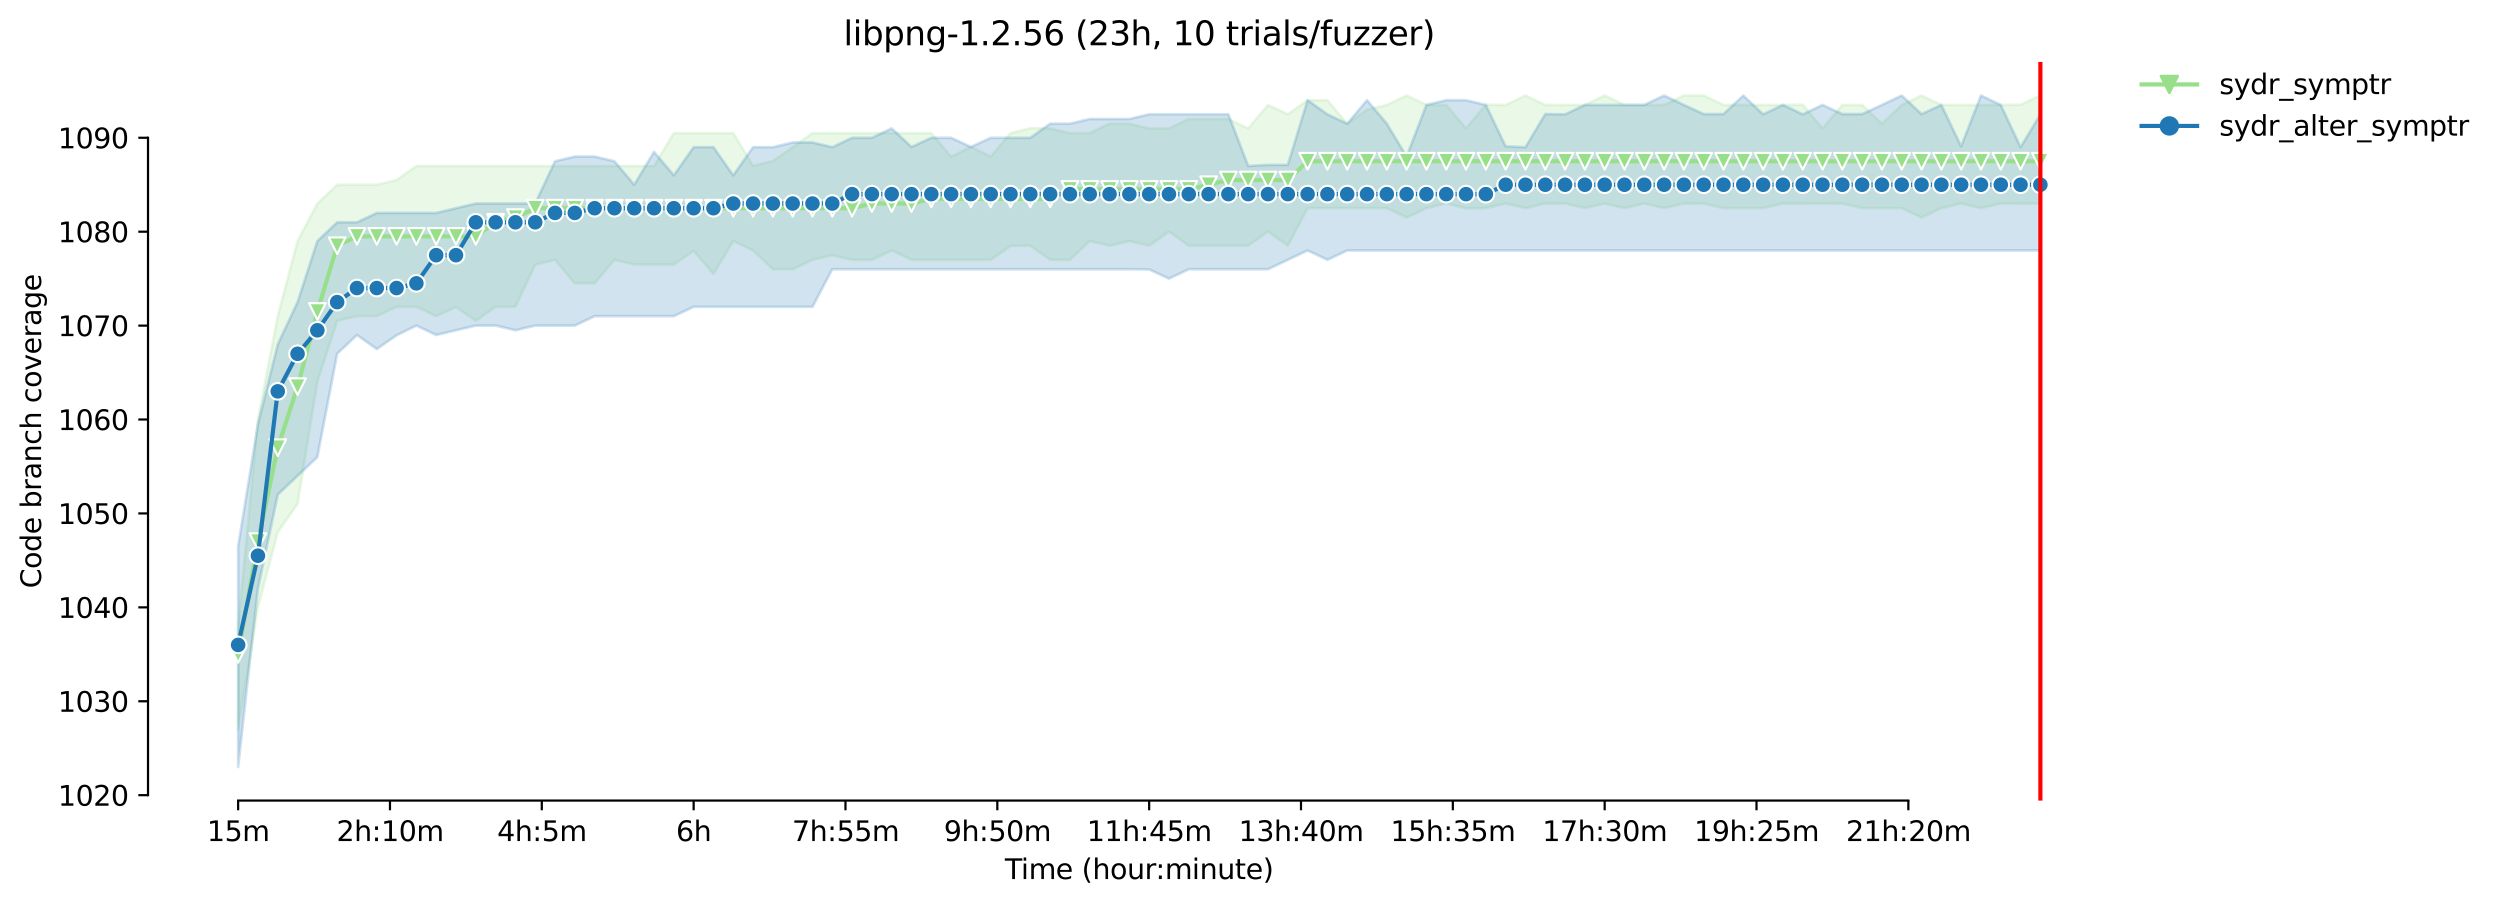 <?xml version="1.0" encoding="utf-8" standalone="no"?>
<!DOCTYPE svg PUBLIC "-//W3C//DTD SVG 1.1//EN"
  "http://www.w3.org/Graphics/SVG/1.1/DTD/svg11.dtd">
<svg height="325.986pt" version="1.1" viewBox="0 0 900.695 325.986" width="900.695pt" xmlns="http://www.w3.org/2000/svg" xmlns:xlink="http://www.w3.org/1999/xlink">
 <defs>
  <style type="text/css">*{stroke-linecap:butt;stroke-linejoin:round;}</style>
 </defs>
 <g id="figure_1">
  <g id="patch_1">
   <path d="M 0 325.986 
L 900.695 325.986 
L 900.695 0 
L 0 0 
z
" style="fill:#ffffff;"/>
  </g>
  <g id="axes_1">
   <g id="patch_2">
    <path d="M 53.328 288.43 
L 767.568 288.43 
L 767.568 22.318 
L 53.328 22.318 
z
" style="fill:#ffffff;"/>
   </g>
   <g id="PolyCollection_1">
    <defs>
     <path d="M 85.794 -100.405 
L 85.794 -63.186 
L 92.929 -107.172 
L 100.064 -134.24 
L 107.199 -144.39 
L 114.335 -188.376 
L 121.47 -210.368 
L 128.605 -212.06 
L 135.74 -212.06 
L 142.876 -215.444 
L 150.011 -215.444 
L 157.146 -212.06 
L 164.281 -215.359 
L 171.417 -210.368 
L 178.552 -215.444 
L 185.687 -215.444 
L 192.823 -230.585 
L 199.958 -232.361 
L 207.093 -223.902 
L 214.228 -223.902 
L 221.364 -232.361 
L 228.499 -230.669 
L 235.634 -230.669 
L 242.769 -230.669 
L 249.905 -235.618 
L 257.04 -227.286 
L 264.175 -239.128 
L 271.31 -235.745 
L 278.446 -228.978 
L 285.581 -228.935 
L 292.716 -232.361 
L 299.852 -234.011 
L 306.987 -232.361 
L 314.122 -232.361 
L 321.257 -235.745 
L 328.393 -232.361 
L 335.528 -232.361 
L 342.663 -232.361 
L 349.798 -232.361 
L 356.934 -232.361 
L 364.069 -237.309 
L 371.204 -237.436 
L 378.339 -232.361 
L 385.475 -232.361 
L 392.61 -239.128 
L 399.745 -237.436 
L 406.88 -239.128 
L 414.016 -237.436 
L 421.151 -242.512 
L 428.286 -237.436 
L 435.422 -237.436 
L 442.557 -237.436 
L 449.692 -237.436 
L 456.827 -242.512 
L 463.963 -237.436 
L 471.098 -250.97 
L 478.233 -250.97 
L 485.368 -250.97 
L 492.504 -250.97 
L 499.639 -250.97 
L 506.774 -247.587 
L 513.909 -250.97 
L 521.045 -252.662 
L 528.18 -250.886 
L 535.315 -250.97 
L 542.451 -252.662 
L 549.586 -250.97 
L 556.721 -252.662 
L 563.856 -252.662 
L 570.992 -250.97 
L 578.127 -252.662 
L 585.262 -250.97 
L 592.397 -252.662 
L 599.533 -250.97 
L 606.668 -252.662 
L 613.803 -252.662 
L 620.938 -250.97 
L 628.074 -250.97 
L 635.209 -250.97 
L 642.344 -252.662 
L 649.479 -252.662 
L 656.615 -252.62 
L 663.75 -252.662 
L 670.885 -250.97 
L 678.021 -250.97 
L 685.156 -250.97 
L 692.291 -247.587 
L 699.426 -250.97 
L 706.562 -252.662 
L 713.697 -250.97 
L 720.832 -252.62 
L 727.967 -252.662 
L 735.103 -252.662 
L 735.103 -291.572 
L 735.103 -291.572 
L 727.967 -288.273 
L 720.832 -288.189 
L 713.697 -288.189 
L 706.562 -288.189 
L 699.426 -288.189 
L 692.291 -291.572 
L 685.156 -288.189 
L 678.021 -281.422 
L 670.885 -288.189 
L 663.75 -288.189 
L 656.615 -279.73 
L 649.479 -288.273 
L 642.344 -288.189 
L 635.209 -288.189 
L 628.074 -288.189 
L 620.938 -288.189 
L 613.803 -291.572 
L 606.668 -291.572 
L 599.533 -288.189 
L 592.397 -288.189 
L 585.262 -288.189 
L 578.127 -291.572 
L 570.992 -288.189 
L 563.856 -288.189 
L 556.721 -288.189 
L 549.586 -291.572 
L 542.451 -288.189 
L 535.315 -288.273 
L 528.18 -279.772 
L 521.045 -288.189 
L 513.909 -288.189 
L 506.774 -291.572 
L 499.639 -288.189 
L 492.504 -286.497 
L 485.368 -281.422 
L 478.233 -289.881 
L 471.098 -289.881 
L 463.963 -284.805 
L 456.827 -288.189 
L 449.692 -279.73 
L 442.557 -283.114 
L 435.422 -283.114 
L 428.286 -283.114 
L 421.151 -279.73 
L 414.016 -279.73 
L 406.88 -281.422 
L 399.745 -281.464 
L 392.61 -278.038 
L 385.475 -278.038 
L 378.339 -279.73 
L 371.204 -279.772 
L 364.069 -278.038 
L 356.934 -269.58 
L 349.798 -273.09 
L 342.663 -269.58 
L 335.528 -278.038 
L 328.393 -278.038 
L 321.257 -278.038 
L 314.122 -278.038 
L 306.987 -278.038 
L 299.852 -278.038 
L 292.716 -278.038 
L 285.581 -272.963 
L 278.446 -268.015 
L 271.31 -266.238 
L 264.175 -278.038 
L 257.04 -278.038 
L 249.905 -278.038 
L 242.769 -278.038 
L 235.634 -266.196 
L 228.499 -266.196 
L 221.364 -266.196 
L 214.228 -266.196 
L 207.093 -266.196 
L 199.958 -266.196 
L 192.823 -266.196 
L 185.687 -266.196 
L 178.552 -266.196 
L 171.417 -266.196 
L 164.281 -266.196 
L 157.146 -266.196 
L 150.011 -266.196 
L 142.876 -261.121 
L 135.74 -259.429 
L 128.605 -259.429 
L 121.47 -259.429 
L 114.335 -252.662 
L 107.199 -239.128 
L 100.064 -212.06 
L 92.929 -174.842 
L 85.794 -100.405 
z
" id="m7e60f53651" style="stroke:#98df8a;stroke-opacity:0.2;"/>
    </defs>
    <g clip-path="url(#pc080564a7e)">
     <use style="fill:#98df8a;fill-opacity:0.2;stroke:#98df8a;stroke-opacity:0.2;" x="0" xlink:href="#m7e60f53651" y="325.986"/>
    </g>
   </g>
   <g id="PolyCollection_2">
    <defs>
     <path d="M 85.794 -129.164 
L 85.794 -49.652 
L 92.929 -113.939 
L 100.064 -147.774 
L 107.199 -154.541 
L 114.335 -161.308 
L 121.47 -198.526 
L 128.605 -205.293 
L 135.74 -200.218 
L 142.876 -205.166 
L 150.011 -208.677 
L 157.146 -205.293 
L 164.281 -206.985 
L 171.417 -208.677 
L 178.552 -208.677 
L 185.687 -206.985 
L 192.823 -208.677 
L 199.958 -208.677 
L 207.093 -208.677 
L 214.228 -212.06 
L 221.364 -212.06 
L 228.499 -212.06 
L 235.634 -212.06 
L 242.769 -212.06 
L 249.905 -215.444 
L 257.04 -215.444 
L 264.175 -215.444 
L 271.31 -215.444 
L 278.446 -215.444 
L 285.581 -215.444 
L 292.716 -215.444 
L 299.852 -228.978 
L 306.987 -228.978 
L 314.122 -228.978 
L 321.257 -228.978 
L 328.393 -228.978 
L 335.528 -228.978 
L 342.663 -228.978 
L 349.798 -228.978 
L 356.934 -228.978 
L 364.069 -228.978 
L 371.204 -228.978 
L 378.339 -228.978 
L 385.475 -228.978 
L 392.61 -228.978 
L 399.745 -228.978 
L 406.88 -228.978 
L 414.016 -228.893 
L 421.151 -225.594 
L 428.286 -228.978 
L 435.422 -228.978 
L 442.557 -228.978 
L 449.692 -228.978 
L 456.827 -228.978 
L 463.963 -232.361 
L 471.098 -235.745 
L 478.233 -232.361 
L 485.368 -235.745 
L 492.504 -235.745 
L 499.639 -235.745 
L 506.774 -235.745 
L 513.909 -235.745 
L 521.045 -235.745 
L 528.18 -235.745 
L 535.315 -235.745 
L 542.451 -235.745 
L 549.586 -235.745 
L 556.721 -235.745 
L 563.856 -235.745 
L 570.992 -235.745 
L 578.127 -235.745 
L 585.262 -235.745 
L 592.397 -235.745 
L 599.533 -235.745 
L 606.668 -235.745 
L 613.803 -235.745 
L 620.938 -235.745 
L 628.074 -235.745 
L 635.209 -235.745 
L 642.344 -235.745 
L 649.479 -235.745 
L 656.615 -235.745 
L 663.75 -235.745 
L 670.885 -235.745 
L 678.021 -235.745 
L 685.156 -235.745 
L 692.291 -235.745 
L 699.426 -235.745 
L 706.562 -235.745 
L 713.697 -235.745 
L 720.832 -235.745 
L 727.967 -235.745 
L 735.103 -235.745 
L 735.103 -284.805 
L 735.103 -284.805 
L 727.967 -272.963 
L 720.832 -288.189 
L 713.697 -291.572 
L 706.562 -273.259 
L 699.426 -288.189 
L 692.291 -284.89 
L 685.156 -291.572 
L 678.021 -288.189 
L 670.885 -284.89 
L 663.75 -284.89 
L 656.615 -288.189 
L 649.479 -284.805 
L 642.344 -288.189 
L 635.209 -284.805 
L 628.074 -291.572 
L 620.938 -284.89 
L 613.803 -284.89 
L 606.668 -288.189 
L 599.533 -291.572 
L 592.397 -288.189 
L 585.262 -288.189 
L 578.127 -288.189 
L 570.992 -288.189 
L 563.856 -284.805 
L 556.721 -284.89 
L 549.586 -272.963 
L 542.451 -273.259 
L 535.315 -288.189 
L 528.18 -289.881 
L 521.045 -289.881 
L 513.909 -288.189 
L 506.774 -269.58 
L 499.639 -281.422 
L 492.504 -289.881 
L 485.368 -281.422 
L 478.233 -284.805 
L 471.098 -289.881 
L 463.963 -266.577 
L 456.827 -266.577 
L 449.692 -266.196 
L 442.557 -284.805 
L 435.422 -284.805 
L 428.286 -284.805 
L 421.151 -284.805 
L 414.016 -284.805 
L 406.88 -283.114 
L 399.745 -283.114 
L 392.61 -283.114 
L 385.475 -281.422 
L 378.339 -281.422 
L 371.204 -276.347 
L 364.069 -276.347 
L 356.934 -276.347 
L 349.798 -273.048 
L 342.663 -276.347 
L 335.528 -276.347 
L 328.393 -273.048 
L 321.257 -279.73 
L 314.122 -276.347 
L 306.987 -276.347 
L 299.852 -272.963 
L 292.716 -274.655 
L 285.581 -274.655 
L 278.446 -272.963 
L 271.31 -272.963 
L 264.175 -262.813 
L 257.04 -272.963 
L 249.905 -272.963 
L 242.769 -262.813 
L 235.634 -271.271 
L 228.499 -259.429 
L 221.364 -267.888 
L 214.228 -269.58 
L 207.093 -269.58 
L 199.958 -267.888 
L 192.823 -252.662 
L 185.687 -252.662 
L 178.552 -252.662 
L 171.417 -252.662 
L 164.281 -250.97 
L 157.146 -249.279 
L 150.011 -249.279 
L 142.876 -249.279 
L 135.74 -249.279 
L 128.605 -245.895 
L 121.47 -245.895 
L 114.335 -239.128 
L 107.199 -217.135 
L 100.064 -201.91 
L 92.929 -173.15 
L 85.794 -129.164 
z
" id="m4e37773402" style="stroke:#1f77b4;stroke-opacity:0.2;"/>
    </defs>
    <g clip-path="url(#pc080564a7e)">
     <use style="fill:#1f77b4;fill-opacity:0.2;stroke:#1f77b4;stroke-opacity:0.2;" x="0" xlink:href="#m4e37773402" y="325.986"/>
    </g>
   </g>
   <g id="matplotlib.axis_1">
    <g id="xtick_1">
     <g id="line2d_1">
      <defs>
       <path d="M 0 0 
L 0 3.5 
" id="mcd4c3a5cb4" style="stroke:#000000;stroke-width:0.8;"/>
      </defs>
      <g>
       <use style="stroke:#000000;stroke-width:0.8;" x="85.794" xlink:href="#mcd4c3a5cb4" y="288.43"/>
      </g>
     </g>
     <g id="text_1">
      <!-- 15m -->
      <g transform="translate(74.561 303.029)scale(0.1 -0.1)">
       <defs>
        <path d="M 794 531 
L 1825 531 
L 1825 4091 
L 703 3866 
L 703 4441 
L 1819 4666 
L 2450 4666 
L 2450 531 
L 3481 531 
L 3481 0 
L 794 0 
L 794 531 
z
" id="DejaVuSans-31" transform="scale(0.016)"/>
        <path d="M 691 4666 
L 3169 4666 
L 3169 4134 
L 1269 4134 
L 1269 2991 
Q 1406 3038 1543 3061 
Q 1681 3084 1819 3084 
Q 2600 3084 3056 2656 
Q 3513 2228 3513 1497 
Q 3513 744 3044 326 
Q 2575 -91 1722 -91 
Q 1428 -91 1123 -41 
Q 819 9 494 109 
L 494 744 
Q 775 591 1075 516 
Q 1375 441 1709 441 
Q 2250 441 2565 725 
Q 2881 1009 2881 1497 
Q 2881 1984 2565 2268 
Q 2250 2553 1709 2553 
Q 1456 2553 1204 2497 
Q 953 2441 691 2322 
L 691 4666 
z
" id="DejaVuSans-35" transform="scale(0.016)"/>
        <path d="M 3328 2828 
Q 3544 3216 3844 3400 
Q 4144 3584 4550 3584 
Q 5097 3584 5394 3201 
Q 5691 2819 5691 2113 
L 5691 0 
L 5113 0 
L 5113 2094 
Q 5113 2597 4934 2840 
Q 4756 3084 4391 3084 
Q 3944 3084 3684 2787 
Q 3425 2491 3425 1978 
L 3425 0 
L 2847 0 
L 2847 2094 
Q 2847 2600 2669 2842 
Q 2491 3084 2119 3084 
Q 1678 3084 1418 2786 
Q 1159 2488 1159 1978 
L 1159 0 
L 581 0 
L 581 3500 
L 1159 3500 
L 1159 2956 
Q 1356 3278 1631 3431 
Q 1906 3584 2284 3584 
Q 2666 3584 2933 3390 
Q 3200 3197 3328 2828 
z
" id="DejaVuSans-6d" transform="scale(0.016)"/>
       </defs>
       <use xlink:href="#DejaVuSans-31"/>
       <use x="63.623" xlink:href="#DejaVuSans-35"/>
       <use x="127.246" xlink:href="#DejaVuSans-6d"/>
      </g>
     </g>
    </g>
    <g id="xtick_2">
     <g id="line2d_2">
      <g>
       <use style="stroke:#000000;stroke-width:0.8;" x="140.497" xlink:href="#mcd4c3a5cb4" y="288.43"/>
      </g>
     </g>
     <g id="text_2">
      <!-- 2h:10m -->
      <g transform="translate(121.23 303.029)scale(0.1 -0.1)">
       <defs>
        <path d="M 1228 531 
L 3431 531 
L 3431 0 
L 469 0 
L 469 531 
Q 828 903 1448 1529 
Q 2069 2156 2228 2338 
Q 2531 2678 2651 2914 
Q 2772 3150 2772 3378 
Q 2772 3750 2511 3984 
Q 2250 4219 1831 4219 
Q 1534 4219 1204 4116 
Q 875 4013 500 3803 
L 500 4441 
Q 881 4594 1212 4672 
Q 1544 4750 1819 4750 
Q 2544 4750 2975 4387 
Q 3406 4025 3406 3419 
Q 3406 3131 3298 2873 
Q 3191 2616 2906 2266 
Q 2828 2175 2409 1742 
Q 1991 1309 1228 531 
z
" id="DejaVuSans-32" transform="scale(0.016)"/>
        <path d="M 3513 2113 
L 3513 0 
L 2938 0 
L 2938 2094 
Q 2938 2591 2744 2837 
Q 2550 3084 2163 3084 
Q 1697 3084 1428 2787 
Q 1159 2491 1159 1978 
L 1159 0 
L 581 0 
L 581 4863 
L 1159 4863 
L 1159 2956 
Q 1366 3272 1645 3428 
Q 1925 3584 2291 3584 
Q 2894 3584 3203 3211 
Q 3513 2838 3513 2113 
z
" id="DejaVuSans-68" transform="scale(0.016)"/>
        <path d="M 750 794 
L 1409 794 
L 1409 0 
L 750 0 
L 750 794 
z
M 750 3309 
L 1409 3309 
L 1409 2516 
L 750 2516 
L 750 3309 
z
" id="DejaVuSans-3a" transform="scale(0.016)"/>
        <path d="M 2034 4250 
Q 1547 4250 1301 3770 
Q 1056 3291 1056 2328 
Q 1056 1369 1301 889 
Q 1547 409 2034 409 
Q 2525 409 2770 889 
Q 3016 1369 3016 2328 
Q 3016 3291 2770 3770 
Q 2525 4250 2034 4250 
z
M 2034 4750 
Q 2819 4750 3233 4129 
Q 3647 3509 3647 2328 
Q 3647 1150 3233 529 
Q 2819 -91 2034 -91 
Q 1250 -91 836 529 
Q 422 1150 422 2328 
Q 422 3509 836 4129 
Q 1250 4750 2034 4750 
z
" id="DejaVuSans-30" transform="scale(0.016)"/>
       </defs>
       <use xlink:href="#DejaVuSans-32"/>
       <use x="63.623" xlink:href="#DejaVuSans-68"/>
       <use x="127.002" xlink:href="#DejaVuSans-3a"/>
       <use x="160.693" xlink:href="#DejaVuSans-31"/>
       <use x="224.316" xlink:href="#DejaVuSans-30"/>
       <use x="287.939" xlink:href="#DejaVuSans-6d"/>
      </g>
     </g>
    </g>
    <g id="xtick_3">
     <g id="line2d_3">
      <g>
       <use style="stroke:#000000;stroke-width:0.8;" x="195.201" xlink:href="#mcd4c3a5cb4" y="288.43"/>
      </g>
     </g>
     <g id="text_3">
      <!-- 4h:5m -->
      <g transform="translate(179.115 303.029)scale(0.1 -0.1)">
       <defs>
        <path d="M 2419 4116 
L 825 1625 
L 2419 1625 
L 2419 4116 
z
M 2253 4666 
L 3047 4666 
L 3047 1625 
L 3713 1625 
L 3713 1100 
L 3047 1100 
L 3047 0 
L 2419 0 
L 2419 1100 
L 313 1100 
L 313 1709 
L 2253 4666 
z
" id="DejaVuSans-34" transform="scale(0.016)"/>
       </defs>
       <use xlink:href="#DejaVuSans-34"/>
       <use x="63.623" xlink:href="#DejaVuSans-68"/>
       <use x="127.002" xlink:href="#DejaVuSans-3a"/>
       <use x="160.693" xlink:href="#DejaVuSans-35"/>
       <use x="224.316" xlink:href="#DejaVuSans-6d"/>
      </g>
     </g>
    </g>
    <g id="xtick_4">
     <g id="line2d_4">
      <g>
       <use style="stroke:#000000;stroke-width:0.8;" x="249.905" xlink:href="#mcd4c3a5cb4" y="288.43"/>
      </g>
     </g>
     <g id="text_4">
      <!-- 6h -->
      <g transform="translate(243.555 303.029)scale(0.1 -0.1)">
       <defs>
        <path d="M 2113 2584 
Q 1688 2584 1439 2293 
Q 1191 2003 1191 1497 
Q 1191 994 1439 701 
Q 1688 409 2113 409 
Q 2538 409 2786 701 
Q 3034 994 3034 1497 
Q 3034 2003 2786 2293 
Q 2538 2584 2113 2584 
z
M 3366 4563 
L 3366 3988 
Q 3128 4100 2886 4159 
Q 2644 4219 2406 4219 
Q 1781 4219 1451 3797 
Q 1122 3375 1075 2522 
Q 1259 2794 1537 2939 
Q 1816 3084 2150 3084 
Q 2853 3084 3261 2657 
Q 3669 2231 3669 1497 
Q 3669 778 3244 343 
Q 2819 -91 2113 -91 
Q 1303 -91 875 529 
Q 447 1150 447 2328 
Q 447 3434 972 4092 
Q 1497 4750 2381 4750 
Q 2619 4750 2861 4703 
Q 3103 4656 3366 4563 
z
" id="DejaVuSans-36" transform="scale(0.016)"/>
       </defs>
       <use xlink:href="#DejaVuSans-36"/>
       <use x="63.623" xlink:href="#DejaVuSans-68"/>
      </g>
     </g>
    </g>
    <g id="xtick_5">
     <g id="line2d_5">
      <g>
       <use style="stroke:#000000;stroke-width:0.8;" x="304.608" xlink:href="#mcd4c3a5cb4" y="288.43"/>
      </g>
     </g>
     <g id="text_5">
      <!-- 7h:55m -->
      <g transform="translate(285.341 303.029)scale(0.1 -0.1)">
       <defs>
        <path d="M 525 4666 
L 3525 4666 
L 3525 4397 
L 1831 0 
L 1172 0 
L 2766 4134 
L 525 4134 
L 525 4666 
z
" id="DejaVuSans-37" transform="scale(0.016)"/>
       </defs>
       <use xlink:href="#DejaVuSans-37"/>
       <use x="63.623" xlink:href="#DejaVuSans-68"/>
       <use x="127.002" xlink:href="#DejaVuSans-3a"/>
       <use x="160.693" xlink:href="#DejaVuSans-35"/>
       <use x="224.316" xlink:href="#DejaVuSans-35"/>
       <use x="287.939" xlink:href="#DejaVuSans-6d"/>
      </g>
     </g>
    </g>
    <g id="xtick_6">
     <g id="line2d_6">
      <g>
       <use style="stroke:#000000;stroke-width:0.8;" x="359.312" xlink:href="#mcd4c3a5cb4" y="288.43"/>
      </g>
     </g>
     <g id="text_6">
      <!-- 9h:50m -->
      <g transform="translate(340.045 303.029)scale(0.1 -0.1)">
       <defs>
        <path d="M 703 97 
L 703 672 
Q 941 559 1184 500 
Q 1428 441 1663 441 
Q 2288 441 2617 861 
Q 2947 1281 2994 2138 
Q 2813 1869 2534 1725 
Q 2256 1581 1919 1581 
Q 1219 1581 811 2004 
Q 403 2428 403 3163 
Q 403 3881 828 4315 
Q 1253 4750 1959 4750 
Q 2769 4750 3195 4129 
Q 3622 3509 3622 2328 
Q 3622 1225 3098 567 
Q 2575 -91 1691 -91 
Q 1453 -91 1209 -44 
Q 966 3 703 97 
z
M 1959 2075 
Q 2384 2075 2632 2365 
Q 2881 2656 2881 3163 
Q 2881 3666 2632 3958 
Q 2384 4250 1959 4250 
Q 1534 4250 1286 3958 
Q 1038 3666 1038 3163 
Q 1038 2656 1286 2365 
Q 1534 2075 1959 2075 
z
" id="DejaVuSans-39" transform="scale(0.016)"/>
       </defs>
       <use xlink:href="#DejaVuSans-39"/>
       <use x="63.623" xlink:href="#DejaVuSans-68"/>
       <use x="127.002" xlink:href="#DejaVuSans-3a"/>
       <use x="160.693" xlink:href="#DejaVuSans-35"/>
       <use x="224.316" xlink:href="#DejaVuSans-30"/>
       <use x="287.939" xlink:href="#DejaVuSans-6d"/>
      </g>
     </g>
    </g>
    <g id="xtick_7">
     <g id="line2d_7">
      <g>
       <use style="stroke:#000000;stroke-width:0.8;" x="414.016" xlink:href="#mcd4c3a5cb4" y="288.43"/>
      </g>
     </g>
     <g id="text_7">
      <!-- 11h:45m -->
      <g transform="translate(391.567 303.029)scale(0.1 -0.1)">
       <use xlink:href="#DejaVuSans-31"/>
       <use x="63.623" xlink:href="#DejaVuSans-31"/>
       <use x="127.246" xlink:href="#DejaVuSans-68"/>
       <use x="190.625" xlink:href="#DejaVuSans-3a"/>
       <use x="224.316" xlink:href="#DejaVuSans-34"/>
       <use x="287.939" xlink:href="#DejaVuSans-35"/>
       <use x="351.562" xlink:href="#DejaVuSans-6d"/>
      </g>
     </g>
    </g>
    <g id="xtick_8">
     <g id="line2d_8">
      <g>
       <use style="stroke:#000000;stroke-width:0.8;" x="468.719" xlink:href="#mcd4c3a5cb4" y="288.43"/>
      </g>
     </g>
     <g id="text_8">
      <!-- 13h:40m -->
      <g transform="translate(446.271 303.029)scale(0.1 -0.1)">
       <defs>
        <path d="M 2597 2516 
Q 3050 2419 3304 2112 
Q 3559 1806 3559 1356 
Q 3559 666 3084 287 
Q 2609 -91 1734 -91 
Q 1441 -91 1130 -33 
Q 819 25 488 141 
L 488 750 
Q 750 597 1062 519 
Q 1375 441 1716 441 
Q 2309 441 2620 675 
Q 2931 909 2931 1356 
Q 2931 1769 2642 2001 
Q 2353 2234 1838 2234 
L 1294 2234 
L 1294 2753 
L 1863 2753 
Q 2328 2753 2575 2939 
Q 2822 3125 2822 3475 
Q 2822 3834 2567 4026 
Q 2313 4219 1838 4219 
Q 1578 4219 1281 4162 
Q 984 4106 628 3988 
L 628 4550 
Q 988 4650 1302 4700 
Q 1616 4750 1894 4750 
Q 2613 4750 3031 4423 
Q 3450 4097 3450 3541 
Q 3450 3153 3228 2886 
Q 3006 2619 2597 2516 
z
" id="DejaVuSans-33" transform="scale(0.016)"/>
       </defs>
       <use xlink:href="#DejaVuSans-31"/>
       <use x="63.623" xlink:href="#DejaVuSans-33"/>
       <use x="127.246" xlink:href="#DejaVuSans-68"/>
       <use x="190.625" xlink:href="#DejaVuSans-3a"/>
       <use x="224.316" xlink:href="#DejaVuSans-34"/>
       <use x="287.939" xlink:href="#DejaVuSans-30"/>
       <use x="351.562" xlink:href="#DejaVuSans-6d"/>
      </g>
     </g>
    </g>
    <g id="xtick_9">
     <g id="line2d_9">
      <g>
       <use style="stroke:#000000;stroke-width:0.8;" x="523.423" xlink:href="#mcd4c3a5cb4" y="288.43"/>
      </g>
     </g>
     <g id="text_9">
      <!-- 15h:35m -->
      <g transform="translate(500.975 303.029)scale(0.1 -0.1)">
       <use xlink:href="#DejaVuSans-31"/>
       <use x="63.623" xlink:href="#DejaVuSans-35"/>
       <use x="127.246" xlink:href="#DejaVuSans-68"/>
       <use x="190.625" xlink:href="#DejaVuSans-3a"/>
       <use x="224.316" xlink:href="#DejaVuSans-33"/>
       <use x="287.939" xlink:href="#DejaVuSans-35"/>
       <use x="351.562" xlink:href="#DejaVuSans-6d"/>
      </g>
     </g>
    </g>
    <g id="xtick_10">
     <g id="line2d_10">
      <g>
       <use style="stroke:#000000;stroke-width:0.8;" x="578.127" xlink:href="#mcd4c3a5cb4" y="288.43"/>
      </g>
     </g>
     <g id="text_10">
      <!-- 17h:30m -->
      <g transform="translate(555.678 303.029)scale(0.1 -0.1)">
       <use xlink:href="#DejaVuSans-31"/>
       <use x="63.623" xlink:href="#DejaVuSans-37"/>
       <use x="127.246" xlink:href="#DejaVuSans-68"/>
       <use x="190.625" xlink:href="#DejaVuSans-3a"/>
       <use x="224.316" xlink:href="#DejaVuSans-33"/>
       <use x="287.939" xlink:href="#DejaVuSans-30"/>
       <use x="351.562" xlink:href="#DejaVuSans-6d"/>
      </g>
     </g>
    </g>
    <g id="xtick_11">
     <g id="line2d_11">
      <g>
       <use style="stroke:#000000;stroke-width:0.8;" x="632.831" xlink:href="#mcd4c3a5cb4" y="288.43"/>
      </g>
     </g>
     <g id="text_11">
      <!-- 19h:25m -->
      <g transform="translate(610.382 303.029)scale(0.1 -0.1)">
       <use xlink:href="#DejaVuSans-31"/>
       <use x="63.623" xlink:href="#DejaVuSans-39"/>
       <use x="127.246" xlink:href="#DejaVuSans-68"/>
       <use x="190.625" xlink:href="#DejaVuSans-3a"/>
       <use x="224.316" xlink:href="#DejaVuSans-32"/>
       <use x="287.939" xlink:href="#DejaVuSans-35"/>
       <use x="351.562" xlink:href="#DejaVuSans-6d"/>
      </g>
     </g>
    </g>
    <g id="xtick_12">
     <g id="line2d_12">
      <g>
       <use style="stroke:#000000;stroke-width:0.8;" x="687.534" xlink:href="#mcd4c3a5cb4" y="288.43"/>
      </g>
     </g>
     <g id="text_12">
      <!-- 21h:20m -->
      <g transform="translate(665.086 303.029)scale(0.1 -0.1)">
       <use xlink:href="#DejaVuSans-32"/>
       <use x="63.623" xlink:href="#DejaVuSans-31"/>
       <use x="127.246" xlink:href="#DejaVuSans-68"/>
       <use x="190.625" xlink:href="#DejaVuSans-3a"/>
       <use x="224.316" xlink:href="#DejaVuSans-32"/>
       <use x="287.939" xlink:href="#DejaVuSans-30"/>
       <use x="351.562" xlink:href="#DejaVuSans-6d"/>
      </g>
     </g>
    </g>
    <g id="text_13">
     <!-- Time (hour:minute) -->
     <g transform="translate(362.041 316.707)scale(0.1 -0.1)">
      <defs>
       <path d="M -19 4666 
L 3928 4666 
L 3928 4134 
L 2272 4134 
L 2272 0 
L 1638 0 
L 1638 4134 
L -19 4134 
L -19 4666 
z
" id="DejaVuSans-54" transform="scale(0.016)"/>
       <path d="M 603 3500 
L 1178 3500 
L 1178 0 
L 603 0 
L 603 3500 
z
M 603 4863 
L 1178 4863 
L 1178 4134 
L 603 4134 
L 603 4863 
z
" id="DejaVuSans-69" transform="scale(0.016)"/>
       <path d="M 3597 1894 
L 3597 1613 
L 953 1613 
Q 991 1019 1311 708 
Q 1631 397 2203 397 
Q 2534 397 2845 478 
Q 3156 559 3463 722 
L 3463 178 
Q 3153 47 2828 -22 
Q 2503 -91 2169 -91 
Q 1331 -91 842 396 
Q 353 884 353 1716 
Q 353 2575 817 3079 
Q 1281 3584 2069 3584 
Q 2775 3584 3186 3129 
Q 3597 2675 3597 1894 
z
M 3022 2063 
Q 3016 2534 2758 2815 
Q 2500 3097 2075 3097 
Q 1594 3097 1305 2825 
Q 1016 2553 972 2059 
L 3022 2063 
z
" id="DejaVuSans-65" transform="scale(0.016)"/>
       <path id="DejaVuSans-20" transform="scale(0.016)"/>
       <path d="M 1984 4856 
Q 1566 4138 1362 3434 
Q 1159 2731 1159 2009 
Q 1159 1288 1364 580 
Q 1569 -128 1984 -844 
L 1484 -844 
Q 1016 -109 783 600 
Q 550 1309 550 2009 
Q 550 2706 781 3412 
Q 1013 4119 1484 4856 
L 1984 4856 
z
" id="DejaVuSans-28" transform="scale(0.016)"/>
       <path d="M 1959 3097 
Q 1497 3097 1228 2736 
Q 959 2375 959 1747 
Q 959 1119 1226 758 
Q 1494 397 1959 397 
Q 2419 397 2687 759 
Q 2956 1122 2956 1747 
Q 2956 2369 2687 2733 
Q 2419 3097 1959 3097 
z
M 1959 3584 
Q 2709 3584 3137 3096 
Q 3566 2609 3566 1747 
Q 3566 888 3137 398 
Q 2709 -91 1959 -91 
Q 1206 -91 779 398 
Q 353 888 353 1747 
Q 353 2609 779 3096 
Q 1206 3584 1959 3584 
z
" id="DejaVuSans-6f" transform="scale(0.016)"/>
       <path d="M 544 1381 
L 544 3500 
L 1119 3500 
L 1119 1403 
Q 1119 906 1312 657 
Q 1506 409 1894 409 
Q 2359 409 2629 706 
Q 2900 1003 2900 1516 
L 2900 3500 
L 3475 3500 
L 3475 0 
L 2900 0 
L 2900 538 
Q 2691 219 2414 64 
Q 2138 -91 1772 -91 
Q 1169 -91 856 284 
Q 544 659 544 1381 
z
M 1991 3584 
L 1991 3584 
z
" id="DejaVuSans-75" transform="scale(0.016)"/>
       <path d="M 2631 2963 
Q 2534 3019 2420 3045 
Q 2306 3072 2169 3072 
Q 1681 3072 1420 2755 
Q 1159 2438 1159 1844 
L 1159 0 
L 581 0 
L 581 3500 
L 1159 3500 
L 1159 2956 
Q 1341 3275 1631 3429 
Q 1922 3584 2338 3584 
Q 2397 3584 2469 3576 
Q 2541 3569 2628 3553 
L 2631 2963 
z
" id="DejaVuSans-72" transform="scale(0.016)"/>
       <path d="M 3513 2113 
L 3513 0 
L 2938 0 
L 2938 2094 
Q 2938 2591 2744 2837 
Q 2550 3084 2163 3084 
Q 1697 3084 1428 2787 
Q 1159 2491 1159 1978 
L 1159 0 
L 581 0 
L 581 3500 
L 1159 3500 
L 1159 2956 
Q 1366 3272 1645 3428 
Q 1925 3584 2291 3584 
Q 2894 3584 3203 3211 
Q 3513 2838 3513 2113 
z
" id="DejaVuSans-6e" transform="scale(0.016)"/>
       <path d="M 1172 4494 
L 1172 3500 
L 2356 3500 
L 2356 3053 
L 1172 3053 
L 1172 1153 
Q 1172 725 1289 603 
Q 1406 481 1766 481 
L 2356 481 
L 2356 0 
L 1766 0 
Q 1100 0 847 248 
Q 594 497 594 1153 
L 594 3053 
L 172 3053 
L 172 3500 
L 594 3500 
L 594 4494 
L 1172 4494 
z
" id="DejaVuSans-74" transform="scale(0.016)"/>
       <path d="M 513 4856 
L 1013 4856 
Q 1481 4119 1714 3412 
Q 1947 2706 1947 2009 
Q 1947 1309 1714 600 
Q 1481 -109 1013 -844 
L 513 -844 
Q 928 -128 1133 580 
Q 1338 1288 1338 2009 
Q 1338 2731 1133 3434 
Q 928 4138 513 4856 
z
" id="DejaVuSans-29" transform="scale(0.016)"/>
      </defs>
      <use xlink:href="#DejaVuSans-54"/>
      <use x="57.959" xlink:href="#DejaVuSans-69"/>
      <use x="85.742" xlink:href="#DejaVuSans-6d"/>
      <use x="183.154" xlink:href="#DejaVuSans-65"/>
      <use x="244.678" xlink:href="#DejaVuSans-20"/>
      <use x="276.465" xlink:href="#DejaVuSans-28"/>
      <use x="315.479" xlink:href="#DejaVuSans-68"/>
      <use x="378.857" xlink:href="#DejaVuSans-6f"/>
      <use x="440.039" xlink:href="#DejaVuSans-75"/>
      <use x="503.418" xlink:href="#DejaVuSans-72"/>
      <use x="542.781" xlink:href="#DejaVuSans-3a"/>
      <use x="576.473" xlink:href="#DejaVuSans-6d"/>
      <use x="673.885" xlink:href="#DejaVuSans-69"/>
      <use x="701.668" xlink:href="#DejaVuSans-6e"/>
      <use x="765.047" xlink:href="#DejaVuSans-75"/>
      <use x="828.426" xlink:href="#DejaVuSans-74"/>
      <use x="867.635" xlink:href="#DejaVuSans-65"/>
      <use x="929.158" xlink:href="#DejaVuSans-29"/>
     </g>
    </g>
   </g>
   <g id="matplotlib.axis_2">
    <g id="ytick_1">
     <g id="line2d_13">
      <defs>
       <path d="M 0 0 
L -3.5 0 
" id="m4f2da94b10" style="stroke:#000000;stroke-width:0.8;"/>
      </defs>
      <g>
       <use style="stroke:#000000;stroke-width:0.8;" x="53.328" xlink:href="#m4f2da94b10" y="286.485"/>
      </g>
     </g>
     <g id="text_14">
      <!-- 1020 -->
      <g transform="translate(20.878 290.284)scale(0.1 -0.1)">
       <use xlink:href="#DejaVuSans-31"/>
       <use x="63.623" xlink:href="#DejaVuSans-30"/>
       <use x="127.246" xlink:href="#DejaVuSans-32"/>
       <use x="190.869" xlink:href="#DejaVuSans-30"/>
      </g>
     </g>
    </g>
    <g id="ytick_2">
     <g id="line2d_14">
      <g>
       <use style="stroke:#000000;stroke-width:0.8;" x="53.328" xlink:href="#m4f2da94b10" y="252.65"/>
      </g>
     </g>
     <g id="text_15">
      <!-- 1030 -->
      <g transform="translate(20.878 256.449)scale(0.1 -0.1)">
       <use xlink:href="#DejaVuSans-31"/>
       <use x="63.623" xlink:href="#DejaVuSans-30"/>
       <use x="127.246" xlink:href="#DejaVuSans-33"/>
       <use x="190.869" xlink:href="#DejaVuSans-30"/>
      </g>
     </g>
    </g>
    <g id="ytick_3">
     <g id="line2d_15">
      <g>
       <use style="stroke:#000000;stroke-width:0.8;" x="53.328" xlink:href="#m4f2da94b10" y="218.815"/>
      </g>
     </g>
     <g id="text_16">
      <!-- 1040 -->
      <g transform="translate(20.878 222.614)scale(0.1 -0.1)">
       <use xlink:href="#DejaVuSans-31"/>
       <use x="63.623" xlink:href="#DejaVuSans-30"/>
       <use x="127.246" xlink:href="#DejaVuSans-34"/>
       <use x="190.869" xlink:href="#DejaVuSans-30"/>
      </g>
     </g>
    </g>
    <g id="ytick_4">
     <g id="line2d_16">
      <g>
       <use style="stroke:#000000;stroke-width:0.8;" x="53.328" xlink:href="#m4f2da94b10" y="184.98"/>
      </g>
     </g>
     <g id="text_17">
      <!-- 1050 -->
      <g transform="translate(20.878 188.779)scale(0.1 -0.1)">
       <use xlink:href="#DejaVuSans-31"/>
       <use x="63.623" xlink:href="#DejaVuSans-30"/>
       <use x="127.246" xlink:href="#DejaVuSans-35"/>
       <use x="190.869" xlink:href="#DejaVuSans-30"/>
      </g>
     </g>
    </g>
    <g id="ytick_5">
     <g id="line2d_17">
      <g>
       <use style="stroke:#000000;stroke-width:0.8;" x="53.328" xlink:href="#m4f2da94b10" y="151.145"/>
      </g>
     </g>
     <g id="text_18">
      <!-- 1060 -->
      <g transform="translate(20.878 154.944)scale(0.1 -0.1)">
       <use xlink:href="#DejaVuSans-31"/>
       <use x="63.623" xlink:href="#DejaVuSans-30"/>
       <use x="127.246" xlink:href="#DejaVuSans-36"/>
       <use x="190.869" xlink:href="#DejaVuSans-30"/>
      </g>
     </g>
    </g>
    <g id="ytick_6">
     <g id="line2d_18">
      <g>
       <use style="stroke:#000000;stroke-width:0.8;" x="53.328" xlink:href="#m4f2da94b10" y="117.31"/>
      </g>
     </g>
     <g id="text_19">
      <!-- 1070 -->
      <g transform="translate(20.878 121.109)scale(0.1 -0.1)">
       <use xlink:href="#DejaVuSans-31"/>
       <use x="63.623" xlink:href="#DejaVuSans-30"/>
       <use x="127.246" xlink:href="#DejaVuSans-37"/>
       <use x="190.869" xlink:href="#DejaVuSans-30"/>
      </g>
     </g>
    </g>
    <g id="ytick_7">
     <g id="line2d_19">
      <g>
       <use style="stroke:#000000;stroke-width:0.8;" x="53.328" xlink:href="#m4f2da94b10" y="83.475"/>
      </g>
     </g>
     <g id="text_20">
      <!-- 1080 -->
      <g transform="translate(20.878 87.274)scale(0.1 -0.1)">
       <defs>
        <path d="M 2034 2216 
Q 1584 2216 1326 1975 
Q 1069 1734 1069 1313 
Q 1069 891 1326 650 
Q 1584 409 2034 409 
Q 2484 409 2743 651 
Q 3003 894 3003 1313 
Q 3003 1734 2745 1975 
Q 2488 2216 2034 2216 
z
M 1403 2484 
Q 997 2584 770 2862 
Q 544 3141 544 3541 
Q 544 4100 942 4425 
Q 1341 4750 2034 4750 
Q 2731 4750 3128 4425 
Q 3525 4100 3525 3541 
Q 3525 3141 3298 2862 
Q 3072 2584 2669 2484 
Q 3125 2378 3379 2068 
Q 3634 1759 3634 1313 
Q 3634 634 3220 271 
Q 2806 -91 2034 -91 
Q 1263 -91 848 271 
Q 434 634 434 1313 
Q 434 1759 690 2068 
Q 947 2378 1403 2484 
z
M 1172 3481 
Q 1172 3119 1398 2916 
Q 1625 2713 2034 2713 
Q 2441 2713 2670 2916 
Q 2900 3119 2900 3481 
Q 2900 3844 2670 4047 
Q 2441 4250 2034 4250 
Q 1625 4250 1398 4047 
Q 1172 3844 1172 3481 
z
" id="DejaVuSans-38" transform="scale(0.016)"/>
       </defs>
       <use xlink:href="#DejaVuSans-31"/>
       <use x="63.623" xlink:href="#DejaVuSans-30"/>
       <use x="127.246" xlink:href="#DejaVuSans-38"/>
       <use x="190.869" xlink:href="#DejaVuSans-30"/>
      </g>
     </g>
    </g>
    <g id="ytick_8">
     <g id="line2d_20">
      <g>
       <use style="stroke:#000000;stroke-width:0.8;" x="53.328" xlink:href="#m4f2da94b10" y="49.64"/>
      </g>
     </g>
     <g id="text_21">
      <!-- 1090 -->
      <g transform="translate(20.878 53.439)scale(0.1 -0.1)">
       <use xlink:href="#DejaVuSans-31"/>
       <use x="63.623" xlink:href="#DejaVuSans-30"/>
       <use x="127.246" xlink:href="#DejaVuSans-39"/>
       <use x="190.869" xlink:href="#DejaVuSans-30"/>
      </g>
     </g>
    </g>
    <g id="text_22">
     <!-- Code branch coverage -->
     <g transform="translate(14.798 211.949)rotate(-90)scale(0.1 -0.1)">
      <defs>
       <path d="M 4122 4306 
L 4122 3641 
Q 3803 3938 3442 4084 
Q 3081 4231 2675 4231 
Q 1875 4231 1450 3742 
Q 1025 3253 1025 2328 
Q 1025 1406 1450 917 
Q 1875 428 2675 428 
Q 3081 428 3442 575 
Q 3803 722 4122 1019 
L 4122 359 
Q 3791 134 3420 21 
Q 3050 -91 2638 -91 
Q 1578 -91 968 557 
Q 359 1206 359 2328 
Q 359 3453 968 4101 
Q 1578 4750 2638 4750 
Q 3056 4750 3426 4639 
Q 3797 4528 4122 4306 
z
" id="DejaVuSans-43" transform="scale(0.016)"/>
       <path d="M 2906 2969 
L 2906 4863 
L 3481 4863 
L 3481 0 
L 2906 0 
L 2906 525 
Q 2725 213 2448 61 
Q 2172 -91 1784 -91 
Q 1150 -91 751 415 
Q 353 922 353 1747 
Q 353 2572 751 3078 
Q 1150 3584 1784 3584 
Q 2172 3584 2448 3432 
Q 2725 3281 2906 2969 
z
M 947 1747 
Q 947 1113 1208 752 
Q 1469 391 1925 391 
Q 2381 391 2643 752 
Q 2906 1113 2906 1747 
Q 2906 2381 2643 2742 
Q 2381 3103 1925 3103 
Q 1469 3103 1208 2742 
Q 947 2381 947 1747 
z
" id="DejaVuSans-64" transform="scale(0.016)"/>
       <path d="M 3116 1747 
Q 3116 2381 2855 2742 
Q 2594 3103 2138 3103 
Q 1681 3103 1420 2742 
Q 1159 2381 1159 1747 
Q 1159 1113 1420 752 
Q 1681 391 2138 391 
Q 2594 391 2855 752 
Q 3116 1113 3116 1747 
z
M 1159 2969 
Q 1341 3281 1617 3432 
Q 1894 3584 2278 3584 
Q 2916 3584 3314 3078 
Q 3713 2572 3713 1747 
Q 3713 922 3314 415 
Q 2916 -91 2278 -91 
Q 1894 -91 1617 61 
Q 1341 213 1159 525 
L 1159 0 
L 581 0 
L 581 4863 
L 1159 4863 
L 1159 2969 
z
" id="DejaVuSans-62" transform="scale(0.016)"/>
       <path d="M 2194 1759 
Q 1497 1759 1228 1600 
Q 959 1441 959 1056 
Q 959 750 1161 570 
Q 1363 391 1709 391 
Q 2188 391 2477 730 
Q 2766 1069 2766 1631 
L 2766 1759 
L 2194 1759 
z
M 3341 1997 
L 3341 0 
L 2766 0 
L 2766 531 
Q 2569 213 2275 61 
Q 1981 -91 1556 -91 
Q 1019 -91 701 211 
Q 384 513 384 1019 
Q 384 1609 779 1909 
Q 1175 2209 1959 2209 
L 2766 2209 
L 2766 2266 
Q 2766 2663 2505 2880 
Q 2244 3097 1772 3097 
Q 1472 3097 1187 3025 
Q 903 2953 641 2809 
L 641 3341 
Q 956 3463 1253 3523 
Q 1550 3584 1831 3584 
Q 2591 3584 2966 3190 
Q 3341 2797 3341 1997 
z
" id="DejaVuSans-61" transform="scale(0.016)"/>
       <path d="M 3122 3366 
L 3122 2828 
Q 2878 2963 2633 3030 
Q 2388 3097 2138 3097 
Q 1578 3097 1268 2742 
Q 959 2388 959 1747 
Q 959 1106 1268 751 
Q 1578 397 2138 397 
Q 2388 397 2633 464 
Q 2878 531 3122 666 
L 3122 134 
Q 2881 22 2623 -34 
Q 2366 -91 2075 -91 
Q 1284 -91 818 406 
Q 353 903 353 1747 
Q 353 2603 823 3093 
Q 1294 3584 2113 3584 
Q 2378 3584 2631 3529 
Q 2884 3475 3122 3366 
z
" id="DejaVuSans-63" transform="scale(0.016)"/>
       <path d="M 191 3500 
L 800 3500 
L 1894 563 
L 2988 3500 
L 3597 3500 
L 2284 0 
L 1503 0 
L 191 3500 
z
" id="DejaVuSans-76" transform="scale(0.016)"/>
       <path d="M 2906 1791 
Q 2906 2416 2648 2759 
Q 2391 3103 1925 3103 
Q 1463 3103 1205 2759 
Q 947 2416 947 1791 
Q 947 1169 1205 825 
Q 1463 481 1925 481 
Q 2391 481 2648 825 
Q 2906 1169 2906 1791 
z
M 3481 434 
Q 3481 -459 3084 -895 
Q 2688 -1331 1869 -1331 
Q 1566 -1331 1297 -1286 
Q 1028 -1241 775 -1147 
L 775 -588 
Q 1028 -725 1275 -790 
Q 1522 -856 1778 -856 
Q 2344 -856 2625 -561 
Q 2906 -266 2906 331 
L 2906 616 
Q 2728 306 2450 153 
Q 2172 0 1784 0 
Q 1141 0 747 490 
Q 353 981 353 1791 
Q 353 2603 747 3093 
Q 1141 3584 1784 3584 
Q 2172 3584 2450 3431 
Q 2728 3278 2906 2969 
L 2906 3500 
L 3481 3500 
L 3481 434 
z
" id="DejaVuSans-67" transform="scale(0.016)"/>
      </defs>
      <use xlink:href="#DejaVuSans-43"/>
      <use x="69.824" xlink:href="#DejaVuSans-6f"/>
      <use x="131.006" xlink:href="#DejaVuSans-64"/>
      <use x="194.482" xlink:href="#DejaVuSans-65"/>
      <use x="256.006" xlink:href="#DejaVuSans-20"/>
      <use x="287.793" xlink:href="#DejaVuSans-62"/>
      <use x="351.27" xlink:href="#DejaVuSans-72"/>
      <use x="392.383" xlink:href="#DejaVuSans-61"/>
      <use x="453.662" xlink:href="#DejaVuSans-6e"/>
      <use x="517.041" xlink:href="#DejaVuSans-63"/>
      <use x="572.021" xlink:href="#DejaVuSans-68"/>
      <use x="635.4" xlink:href="#DejaVuSans-20"/>
      <use x="667.188" xlink:href="#DejaVuSans-63"/>
      <use x="722.168" xlink:href="#DejaVuSans-6f"/>
      <use x="783.35" xlink:href="#DejaVuSans-76"/>
      <use x="842.529" xlink:href="#DejaVuSans-65"/>
      <use x="904.053" xlink:href="#DejaVuSans-72"/>
      <use x="945.166" xlink:href="#DejaVuSans-61"/>
      <use x="1006.445" xlink:href="#DejaVuSans-67"/>
      <use x="1069.922" xlink:href="#DejaVuSans-65"/>
     </g>
    </g>
   </g>
   <g id="line2d_21">
    <path clip-path="url(#pc080564a7e)" d="M 85.794 235.732 
L 92.929 195.13 
L 100.064 161.295 
L 107.199 139.303 
L 114.335 112.235 
L 121.47 88.55 
L 128.605 85.167 
L 135.74 85.167 
L 142.876 85.167 
L 150.011 85.167 
L 157.146 85.167 
L 164.281 85.167 
L 171.417 85.167 
L 178.552 80.091 
L 185.687 78.4 
L 192.823 75.016 
L 199.958 75.016 
L 207.093 75.016 
L 214.228 75.016 
L 221.364 75.016 
L 228.499 75.016 
L 235.634 75.016 
L 242.769 75.016 
L 249.905 75.016 
L 257.04 75.016 
L 264.175 75.016 
L 271.31 75.016 
L 278.446 75.016 
L 285.581 75.016 
L 292.716 75.016 
L 299.852 75.016 
L 306.987 75.016 
L 314.122 73.324 
L 321.257 73.324 
L 328.393 73.324 
L 335.528 71.633 
L 342.663 71.633 
L 349.798 71.633 
L 356.934 71.633 
L 364.069 71.633 
L 371.204 71.633 
L 378.339 71.633 
L 385.475 68.249 
L 392.61 68.249 
L 399.745 68.249 
L 406.88 68.249 
L 414.016 68.249 
L 421.151 68.249 
L 428.286 68.249 
L 435.422 66.557 
L 442.557 64.866 
L 449.692 64.866 
L 456.827 64.866 
L 463.963 64.866 
L 471.098 58.099 
L 478.233 58.099 
L 485.368 58.099 
L 492.504 58.099 
L 499.639 58.099 
L 506.774 58.099 
L 513.909 58.099 
L 521.045 58.099 
L 528.18 58.099 
L 535.315 58.099 
L 542.451 58.099 
L 549.586 58.099 
L 556.721 58.099 
L 563.856 58.099 
L 570.992 58.099 
L 578.127 58.099 
L 585.262 58.099 
L 592.397 58.099 
L 599.533 58.099 
L 606.668 58.099 
L 613.803 58.099 
L 620.938 58.099 
L 628.074 58.099 
L 635.209 58.099 
L 642.344 58.099 
L 649.479 58.099 
L 656.615 58.099 
L 663.75 58.099 
L 670.885 58.099 
L 678.021 58.099 
L 685.156 58.099 
L 692.291 58.099 
L 699.426 58.099 
L 706.562 58.099 
L 713.697 58.099 
L 720.832 58.099 
L 727.967 58.099 
L 735.103 58.099 
" style="fill:none;stroke:#98df8a;stroke-linecap:square;stroke-width:1.5;"/>
    <defs>
     <path d="M -0 3 
L 3 -3 
L -3 -3 
z
" id="mb571c33b11" style="stroke:#ffffff;stroke-linejoin:miter;stroke-width:0.75;"/>
    </defs>
    <g clip-path="url(#pc080564a7e)">
     <use style="fill:#98df8a;stroke:#ffffff;stroke-linejoin:miter;stroke-width:0.75;" x="85.794" xlink:href="#mb571c33b11" y="235.732"/>
     <use style="fill:#98df8a;stroke:#ffffff;stroke-linejoin:miter;stroke-width:0.75;" x="92.929" xlink:href="#mb571c33b11" y="195.13"/>
     <use style="fill:#98df8a;stroke:#ffffff;stroke-linejoin:miter;stroke-width:0.75;" x="100.064" xlink:href="#mb571c33b11" y="161.295"/>
     <use style="fill:#98df8a;stroke:#ffffff;stroke-linejoin:miter;stroke-width:0.75;" x="107.199" xlink:href="#mb571c33b11" y="139.303"/>
     <use style="fill:#98df8a;stroke:#ffffff;stroke-linejoin:miter;stroke-width:0.75;" x="114.335" xlink:href="#mb571c33b11" y="112.235"/>
     <use style="fill:#98df8a;stroke:#ffffff;stroke-linejoin:miter;stroke-width:0.75;" x="121.47" xlink:href="#mb571c33b11" y="88.55"/>
     <use style="fill:#98df8a;stroke:#ffffff;stroke-linejoin:miter;stroke-width:0.75;" x="128.605" xlink:href="#mb571c33b11" y="85.167"/>
     <use style="fill:#98df8a;stroke:#ffffff;stroke-linejoin:miter;stroke-width:0.75;" x="135.74" xlink:href="#mb571c33b11" y="85.167"/>
     <use style="fill:#98df8a;stroke:#ffffff;stroke-linejoin:miter;stroke-width:0.75;" x="142.876" xlink:href="#mb571c33b11" y="85.167"/>
     <use style="fill:#98df8a;stroke:#ffffff;stroke-linejoin:miter;stroke-width:0.75;" x="150.011" xlink:href="#mb571c33b11" y="85.167"/>
     <use style="fill:#98df8a;stroke:#ffffff;stroke-linejoin:miter;stroke-width:0.75;" x="157.146" xlink:href="#mb571c33b11" y="85.167"/>
     <use style="fill:#98df8a;stroke:#ffffff;stroke-linejoin:miter;stroke-width:0.75;" x="164.281" xlink:href="#mb571c33b11" y="85.167"/>
     <use style="fill:#98df8a;stroke:#ffffff;stroke-linejoin:miter;stroke-width:0.75;" x="171.417" xlink:href="#mb571c33b11" y="85.167"/>
     <use style="fill:#98df8a;stroke:#ffffff;stroke-linejoin:miter;stroke-width:0.75;" x="178.552" xlink:href="#mb571c33b11" y="80.091"/>
     <use style="fill:#98df8a;stroke:#ffffff;stroke-linejoin:miter;stroke-width:0.75;" x="185.687" xlink:href="#mb571c33b11" y="78.4"/>
     <use style="fill:#98df8a;stroke:#ffffff;stroke-linejoin:miter;stroke-width:0.75;" x="192.823" xlink:href="#mb571c33b11" y="75.016"/>
     <use style="fill:#98df8a;stroke:#ffffff;stroke-linejoin:miter;stroke-width:0.75;" x="199.958" xlink:href="#mb571c33b11" y="75.016"/>
     <use style="fill:#98df8a;stroke:#ffffff;stroke-linejoin:miter;stroke-width:0.75;" x="207.093" xlink:href="#mb571c33b11" y="75.016"/>
     <use style="fill:#98df8a;stroke:#ffffff;stroke-linejoin:miter;stroke-width:0.75;" x="214.228" xlink:href="#mb571c33b11" y="75.016"/>
     <use style="fill:#98df8a;stroke:#ffffff;stroke-linejoin:miter;stroke-width:0.75;" x="221.364" xlink:href="#mb571c33b11" y="75.016"/>
     <use style="fill:#98df8a;stroke:#ffffff;stroke-linejoin:miter;stroke-width:0.75;" x="228.499" xlink:href="#mb571c33b11" y="75.016"/>
     <use style="fill:#98df8a;stroke:#ffffff;stroke-linejoin:miter;stroke-width:0.75;" x="235.634" xlink:href="#mb571c33b11" y="75.016"/>
     <use style="fill:#98df8a;stroke:#ffffff;stroke-linejoin:miter;stroke-width:0.75;" x="242.769" xlink:href="#mb571c33b11" y="75.016"/>
     <use style="fill:#98df8a;stroke:#ffffff;stroke-linejoin:miter;stroke-width:0.75;" x="249.905" xlink:href="#mb571c33b11" y="75.016"/>
     <use style="fill:#98df8a;stroke:#ffffff;stroke-linejoin:miter;stroke-width:0.75;" x="257.04" xlink:href="#mb571c33b11" y="75.016"/>
     <use style="fill:#98df8a;stroke:#ffffff;stroke-linejoin:miter;stroke-width:0.75;" x="264.175" xlink:href="#mb571c33b11" y="75.016"/>
     <use style="fill:#98df8a;stroke:#ffffff;stroke-linejoin:miter;stroke-width:0.75;" x="271.31" xlink:href="#mb571c33b11" y="75.016"/>
     <use style="fill:#98df8a;stroke:#ffffff;stroke-linejoin:miter;stroke-width:0.75;" x="278.446" xlink:href="#mb571c33b11" y="75.016"/>
     <use style="fill:#98df8a;stroke:#ffffff;stroke-linejoin:miter;stroke-width:0.75;" x="285.581" xlink:href="#mb571c33b11" y="75.016"/>
     <use style="fill:#98df8a;stroke:#ffffff;stroke-linejoin:miter;stroke-width:0.75;" x="292.716" xlink:href="#mb571c33b11" y="75.016"/>
     <use style="fill:#98df8a;stroke:#ffffff;stroke-linejoin:miter;stroke-width:0.75;" x="299.852" xlink:href="#mb571c33b11" y="75.016"/>
     <use style="fill:#98df8a;stroke:#ffffff;stroke-linejoin:miter;stroke-width:0.75;" x="306.987" xlink:href="#mb571c33b11" y="75.016"/>
     <use style="fill:#98df8a;stroke:#ffffff;stroke-linejoin:miter;stroke-width:0.75;" x="314.122" xlink:href="#mb571c33b11" y="73.324"/>
     <use style="fill:#98df8a;stroke:#ffffff;stroke-linejoin:miter;stroke-width:0.75;" x="321.257" xlink:href="#mb571c33b11" y="73.324"/>
     <use style="fill:#98df8a;stroke:#ffffff;stroke-linejoin:miter;stroke-width:0.75;" x="328.393" xlink:href="#mb571c33b11" y="73.324"/>
     <use style="fill:#98df8a;stroke:#ffffff;stroke-linejoin:miter;stroke-width:0.75;" x="335.528" xlink:href="#mb571c33b11" y="71.633"/>
     <use style="fill:#98df8a;stroke:#ffffff;stroke-linejoin:miter;stroke-width:0.75;" x="342.663" xlink:href="#mb571c33b11" y="71.633"/>
     <use style="fill:#98df8a;stroke:#ffffff;stroke-linejoin:miter;stroke-width:0.75;" x="349.798" xlink:href="#mb571c33b11" y="71.633"/>
     <use style="fill:#98df8a;stroke:#ffffff;stroke-linejoin:miter;stroke-width:0.75;" x="356.934" xlink:href="#mb571c33b11" y="71.633"/>
     <use style="fill:#98df8a;stroke:#ffffff;stroke-linejoin:miter;stroke-width:0.75;" x="364.069" xlink:href="#mb571c33b11" y="71.633"/>
     <use style="fill:#98df8a;stroke:#ffffff;stroke-linejoin:miter;stroke-width:0.75;" x="371.204" xlink:href="#mb571c33b11" y="71.633"/>
     <use style="fill:#98df8a;stroke:#ffffff;stroke-linejoin:miter;stroke-width:0.75;" x="378.339" xlink:href="#mb571c33b11" y="71.633"/>
     <use style="fill:#98df8a;stroke:#ffffff;stroke-linejoin:miter;stroke-width:0.75;" x="385.475" xlink:href="#mb571c33b11" y="68.249"/>
     <use style="fill:#98df8a;stroke:#ffffff;stroke-linejoin:miter;stroke-width:0.75;" x="392.61" xlink:href="#mb571c33b11" y="68.249"/>
     <use style="fill:#98df8a;stroke:#ffffff;stroke-linejoin:miter;stroke-width:0.75;" x="399.745" xlink:href="#mb571c33b11" y="68.249"/>
     <use style="fill:#98df8a;stroke:#ffffff;stroke-linejoin:miter;stroke-width:0.75;" x="406.88" xlink:href="#mb571c33b11" y="68.249"/>
     <use style="fill:#98df8a;stroke:#ffffff;stroke-linejoin:miter;stroke-width:0.75;" x="414.016" xlink:href="#mb571c33b11" y="68.249"/>
     <use style="fill:#98df8a;stroke:#ffffff;stroke-linejoin:miter;stroke-width:0.75;" x="421.151" xlink:href="#mb571c33b11" y="68.249"/>
     <use style="fill:#98df8a;stroke:#ffffff;stroke-linejoin:miter;stroke-width:0.75;" x="428.286" xlink:href="#mb571c33b11" y="68.249"/>
     <use style="fill:#98df8a;stroke:#ffffff;stroke-linejoin:miter;stroke-width:0.75;" x="435.422" xlink:href="#mb571c33b11" y="66.557"/>
     <use style="fill:#98df8a;stroke:#ffffff;stroke-linejoin:miter;stroke-width:0.75;" x="442.557" xlink:href="#mb571c33b11" y="64.866"/>
     <use style="fill:#98df8a;stroke:#ffffff;stroke-linejoin:miter;stroke-width:0.75;" x="449.692" xlink:href="#mb571c33b11" y="64.866"/>
     <use style="fill:#98df8a;stroke:#ffffff;stroke-linejoin:miter;stroke-width:0.75;" x="456.827" xlink:href="#mb571c33b11" y="64.866"/>
     <use style="fill:#98df8a;stroke:#ffffff;stroke-linejoin:miter;stroke-width:0.75;" x="463.963" xlink:href="#mb571c33b11" y="64.866"/>
     <use style="fill:#98df8a;stroke:#ffffff;stroke-linejoin:miter;stroke-width:0.75;" x="471.098" xlink:href="#mb571c33b11" y="58.099"/>
     <use style="fill:#98df8a;stroke:#ffffff;stroke-linejoin:miter;stroke-width:0.75;" x="478.233" xlink:href="#mb571c33b11" y="58.099"/>
     <use style="fill:#98df8a;stroke:#ffffff;stroke-linejoin:miter;stroke-width:0.75;" x="485.368" xlink:href="#mb571c33b11" y="58.099"/>
     <use style="fill:#98df8a;stroke:#ffffff;stroke-linejoin:miter;stroke-width:0.75;" x="492.504" xlink:href="#mb571c33b11" y="58.099"/>
     <use style="fill:#98df8a;stroke:#ffffff;stroke-linejoin:miter;stroke-width:0.75;" x="499.639" xlink:href="#mb571c33b11" y="58.099"/>
     <use style="fill:#98df8a;stroke:#ffffff;stroke-linejoin:miter;stroke-width:0.75;" x="506.774" xlink:href="#mb571c33b11" y="58.099"/>
     <use style="fill:#98df8a;stroke:#ffffff;stroke-linejoin:miter;stroke-width:0.75;" x="513.909" xlink:href="#mb571c33b11" y="58.099"/>
     <use style="fill:#98df8a;stroke:#ffffff;stroke-linejoin:miter;stroke-width:0.75;" x="521.045" xlink:href="#mb571c33b11" y="58.099"/>
     <use style="fill:#98df8a;stroke:#ffffff;stroke-linejoin:miter;stroke-width:0.75;" x="528.18" xlink:href="#mb571c33b11" y="58.099"/>
     <use style="fill:#98df8a;stroke:#ffffff;stroke-linejoin:miter;stroke-width:0.75;" x="535.315" xlink:href="#mb571c33b11" y="58.099"/>
     <use style="fill:#98df8a;stroke:#ffffff;stroke-linejoin:miter;stroke-width:0.75;" x="542.451" xlink:href="#mb571c33b11" y="58.099"/>
     <use style="fill:#98df8a;stroke:#ffffff;stroke-linejoin:miter;stroke-width:0.75;" x="549.586" xlink:href="#mb571c33b11" y="58.099"/>
     <use style="fill:#98df8a;stroke:#ffffff;stroke-linejoin:miter;stroke-width:0.75;" x="556.721" xlink:href="#mb571c33b11" y="58.099"/>
     <use style="fill:#98df8a;stroke:#ffffff;stroke-linejoin:miter;stroke-width:0.75;" x="563.856" xlink:href="#mb571c33b11" y="58.099"/>
     <use style="fill:#98df8a;stroke:#ffffff;stroke-linejoin:miter;stroke-width:0.75;" x="570.992" xlink:href="#mb571c33b11" y="58.099"/>
     <use style="fill:#98df8a;stroke:#ffffff;stroke-linejoin:miter;stroke-width:0.75;" x="578.127" xlink:href="#mb571c33b11" y="58.099"/>
     <use style="fill:#98df8a;stroke:#ffffff;stroke-linejoin:miter;stroke-width:0.75;" x="585.262" xlink:href="#mb571c33b11" y="58.099"/>
     <use style="fill:#98df8a;stroke:#ffffff;stroke-linejoin:miter;stroke-width:0.75;" x="592.397" xlink:href="#mb571c33b11" y="58.099"/>
     <use style="fill:#98df8a;stroke:#ffffff;stroke-linejoin:miter;stroke-width:0.75;" x="599.533" xlink:href="#mb571c33b11" y="58.099"/>
     <use style="fill:#98df8a;stroke:#ffffff;stroke-linejoin:miter;stroke-width:0.75;" x="606.668" xlink:href="#mb571c33b11" y="58.099"/>
     <use style="fill:#98df8a;stroke:#ffffff;stroke-linejoin:miter;stroke-width:0.75;" x="613.803" xlink:href="#mb571c33b11" y="58.099"/>
     <use style="fill:#98df8a;stroke:#ffffff;stroke-linejoin:miter;stroke-width:0.75;" x="620.938" xlink:href="#mb571c33b11" y="58.099"/>
     <use style="fill:#98df8a;stroke:#ffffff;stroke-linejoin:miter;stroke-width:0.75;" x="628.074" xlink:href="#mb571c33b11" y="58.099"/>
     <use style="fill:#98df8a;stroke:#ffffff;stroke-linejoin:miter;stroke-width:0.75;" x="635.209" xlink:href="#mb571c33b11" y="58.099"/>
     <use style="fill:#98df8a;stroke:#ffffff;stroke-linejoin:miter;stroke-width:0.75;" x="642.344" xlink:href="#mb571c33b11" y="58.099"/>
     <use style="fill:#98df8a;stroke:#ffffff;stroke-linejoin:miter;stroke-width:0.75;" x="649.479" xlink:href="#mb571c33b11" y="58.099"/>
     <use style="fill:#98df8a;stroke:#ffffff;stroke-linejoin:miter;stroke-width:0.75;" x="656.615" xlink:href="#mb571c33b11" y="58.099"/>
     <use style="fill:#98df8a;stroke:#ffffff;stroke-linejoin:miter;stroke-width:0.75;" x="663.75" xlink:href="#mb571c33b11" y="58.099"/>
     <use style="fill:#98df8a;stroke:#ffffff;stroke-linejoin:miter;stroke-width:0.75;" x="670.885" xlink:href="#mb571c33b11" y="58.099"/>
     <use style="fill:#98df8a;stroke:#ffffff;stroke-linejoin:miter;stroke-width:0.75;" x="678.021" xlink:href="#mb571c33b11" y="58.099"/>
     <use style="fill:#98df8a;stroke:#ffffff;stroke-linejoin:miter;stroke-width:0.75;" x="685.156" xlink:href="#mb571c33b11" y="58.099"/>
     <use style="fill:#98df8a;stroke:#ffffff;stroke-linejoin:miter;stroke-width:0.75;" x="692.291" xlink:href="#mb571c33b11" y="58.099"/>
     <use style="fill:#98df8a;stroke:#ffffff;stroke-linejoin:miter;stroke-width:0.75;" x="699.426" xlink:href="#mb571c33b11" y="58.099"/>
     <use style="fill:#98df8a;stroke:#ffffff;stroke-linejoin:miter;stroke-width:0.75;" x="706.562" xlink:href="#mb571c33b11" y="58.099"/>
     <use style="fill:#98df8a;stroke:#ffffff;stroke-linejoin:miter;stroke-width:0.75;" x="713.697" xlink:href="#mb571c33b11" y="58.099"/>
     <use style="fill:#98df8a;stroke:#ffffff;stroke-linejoin:miter;stroke-width:0.75;" x="720.832" xlink:href="#mb571c33b11" y="58.099"/>
     <use style="fill:#98df8a;stroke:#ffffff;stroke-linejoin:miter;stroke-width:0.75;" x="727.967" xlink:href="#mb571c33b11" y="58.099"/>
     <use style="fill:#98df8a;stroke:#ffffff;stroke-linejoin:miter;stroke-width:0.75;" x="735.103" xlink:href="#mb571c33b11" y="58.099"/>
    </g>
   </g>
   <g id="line2d_22">
    <path clip-path="url(#pc080564a7e)" d="M 85.794 232.349 
L 92.929 200.205 
L 100.064 140.994 
L 107.199 127.46 
L 114.335 119.002 
L 121.47 108.851 
L 128.605 103.776 
L 135.74 103.776 
L 142.876 103.776 
L 150.011 102.084 
L 157.146 91.934 
L 164.281 91.934 
L 171.417 80.091 
L 178.552 80.091 
L 185.687 80.091 
L 192.823 80.091 
L 199.958 76.708 
L 207.093 76.708 
L 214.228 75.016 
L 221.364 75.016 
L 228.499 75.016 
L 235.634 75.016 
L 242.769 75.016 
L 249.905 75.016 
L 257.04 75.016 
L 264.175 73.324 
L 271.31 73.324 
L 278.446 73.324 
L 285.581 73.324 
L 292.716 73.324 
L 299.852 73.324 
L 306.987 69.941 
L 314.122 69.941 
L 321.257 69.941 
L 328.393 69.941 
L 335.528 69.941 
L 342.663 69.941 
L 349.798 69.941 
L 356.934 69.941 
L 364.069 69.941 
L 371.204 69.941 
L 378.339 69.941 
L 385.475 69.941 
L 392.61 69.941 
L 399.745 69.941 
L 406.88 69.941 
L 414.016 69.941 
L 421.151 69.941 
L 428.286 69.941 
L 435.422 69.941 
L 442.557 69.941 
L 449.692 69.941 
L 456.827 69.941 
L 463.963 69.941 
L 471.098 69.941 
L 478.233 69.941 
L 485.368 69.941 
L 492.504 69.941 
L 499.639 69.941 
L 506.774 69.941 
L 513.909 69.941 
L 521.045 69.941 
L 528.18 69.941 
L 535.315 69.941 
L 542.451 66.557 
L 549.586 66.557 
L 556.721 66.557 
L 563.856 66.557 
L 570.992 66.557 
L 578.127 66.557 
L 585.262 66.557 
L 592.397 66.557 
L 599.533 66.557 
L 606.668 66.557 
L 613.803 66.557 
L 620.938 66.557 
L 628.074 66.557 
L 635.209 66.557 
L 642.344 66.557 
L 649.479 66.557 
L 656.615 66.557 
L 663.75 66.557 
L 670.885 66.557 
L 678.021 66.557 
L 685.156 66.557 
L 692.291 66.557 
L 699.426 66.557 
L 706.562 66.557 
L 713.697 66.557 
L 720.832 66.557 
L 727.967 66.557 
L 735.103 66.557 
" style="fill:none;stroke:#1f77b4;stroke-linecap:square;stroke-width:1.5;"/>
    <defs>
     <path d="M 0 3 
C 0.796 3 1.559 2.684 2.121 2.121 
C 2.684 1.559 3 0.796 3 0 
C 3 -0.796 2.684 -1.559 2.121 -2.121 
C 1.559 -2.684 0.796 -3 0 -3 
C -0.796 -3 -1.559 -2.684 -2.121 -2.121 
C -2.684 -1.559 -3 -0.796 -3 0 
C -3 0.796 -2.684 1.559 -2.121 2.121 
C -1.559 2.684 -0.796 3 0 3 
z
" id="m31d49767ea" style="stroke:#ffffff;stroke-width:0.75;"/>
    </defs>
    <g clip-path="url(#pc080564a7e)">
     <use style="fill:#1f77b4;stroke:#ffffff;stroke-width:0.75;" x="85.794" xlink:href="#m31d49767ea" y="232.349"/>
     <use style="fill:#1f77b4;stroke:#ffffff;stroke-width:0.75;" x="92.929" xlink:href="#m31d49767ea" y="200.205"/>
     <use style="fill:#1f77b4;stroke:#ffffff;stroke-width:0.75;" x="100.064" xlink:href="#m31d49767ea" y="140.994"/>
     <use style="fill:#1f77b4;stroke:#ffffff;stroke-width:0.75;" x="107.199" xlink:href="#m31d49767ea" y="127.46"/>
     <use style="fill:#1f77b4;stroke:#ffffff;stroke-width:0.75;" x="114.335" xlink:href="#m31d49767ea" y="119.002"/>
     <use style="fill:#1f77b4;stroke:#ffffff;stroke-width:0.75;" x="121.47" xlink:href="#m31d49767ea" y="108.851"/>
     <use style="fill:#1f77b4;stroke:#ffffff;stroke-width:0.75;" x="128.605" xlink:href="#m31d49767ea" y="103.776"/>
     <use style="fill:#1f77b4;stroke:#ffffff;stroke-width:0.75;" x="135.74" xlink:href="#m31d49767ea" y="103.776"/>
     <use style="fill:#1f77b4;stroke:#ffffff;stroke-width:0.75;" x="142.876" xlink:href="#m31d49767ea" y="103.776"/>
     <use style="fill:#1f77b4;stroke:#ffffff;stroke-width:0.75;" x="150.011" xlink:href="#m31d49767ea" y="102.084"/>
     <use style="fill:#1f77b4;stroke:#ffffff;stroke-width:0.75;" x="157.146" xlink:href="#m31d49767ea" y="91.934"/>
     <use style="fill:#1f77b4;stroke:#ffffff;stroke-width:0.75;" x="164.281" xlink:href="#m31d49767ea" y="91.934"/>
     <use style="fill:#1f77b4;stroke:#ffffff;stroke-width:0.75;" x="171.417" xlink:href="#m31d49767ea" y="80.091"/>
     <use style="fill:#1f77b4;stroke:#ffffff;stroke-width:0.75;" x="178.552" xlink:href="#m31d49767ea" y="80.091"/>
     <use style="fill:#1f77b4;stroke:#ffffff;stroke-width:0.75;" x="185.687" xlink:href="#m31d49767ea" y="80.091"/>
     <use style="fill:#1f77b4;stroke:#ffffff;stroke-width:0.75;" x="192.823" xlink:href="#m31d49767ea" y="80.091"/>
     <use style="fill:#1f77b4;stroke:#ffffff;stroke-width:0.75;" x="199.958" xlink:href="#m31d49767ea" y="76.708"/>
     <use style="fill:#1f77b4;stroke:#ffffff;stroke-width:0.75;" x="207.093" xlink:href="#m31d49767ea" y="76.708"/>
     <use style="fill:#1f77b4;stroke:#ffffff;stroke-width:0.75;" x="214.228" xlink:href="#m31d49767ea" y="75.016"/>
     <use style="fill:#1f77b4;stroke:#ffffff;stroke-width:0.75;" x="221.364" xlink:href="#m31d49767ea" y="75.016"/>
     <use style="fill:#1f77b4;stroke:#ffffff;stroke-width:0.75;" x="228.499" xlink:href="#m31d49767ea" y="75.016"/>
     <use style="fill:#1f77b4;stroke:#ffffff;stroke-width:0.75;" x="235.634" xlink:href="#m31d49767ea" y="75.016"/>
     <use style="fill:#1f77b4;stroke:#ffffff;stroke-width:0.75;" x="242.769" xlink:href="#m31d49767ea" y="75.016"/>
     <use style="fill:#1f77b4;stroke:#ffffff;stroke-width:0.75;" x="249.905" xlink:href="#m31d49767ea" y="75.016"/>
     <use style="fill:#1f77b4;stroke:#ffffff;stroke-width:0.75;" x="257.04" xlink:href="#m31d49767ea" y="75.016"/>
     <use style="fill:#1f77b4;stroke:#ffffff;stroke-width:0.75;" x="264.175" xlink:href="#m31d49767ea" y="73.324"/>
     <use style="fill:#1f77b4;stroke:#ffffff;stroke-width:0.75;" x="271.31" xlink:href="#m31d49767ea" y="73.324"/>
     <use style="fill:#1f77b4;stroke:#ffffff;stroke-width:0.75;" x="278.446" xlink:href="#m31d49767ea" y="73.324"/>
     <use style="fill:#1f77b4;stroke:#ffffff;stroke-width:0.75;" x="285.581" xlink:href="#m31d49767ea" y="73.324"/>
     <use style="fill:#1f77b4;stroke:#ffffff;stroke-width:0.75;" x="292.716" xlink:href="#m31d49767ea" y="73.324"/>
     <use style="fill:#1f77b4;stroke:#ffffff;stroke-width:0.75;" x="299.852" xlink:href="#m31d49767ea" y="73.324"/>
     <use style="fill:#1f77b4;stroke:#ffffff;stroke-width:0.75;" x="306.987" xlink:href="#m31d49767ea" y="69.941"/>
     <use style="fill:#1f77b4;stroke:#ffffff;stroke-width:0.75;" x="314.122" xlink:href="#m31d49767ea" y="69.941"/>
     <use style="fill:#1f77b4;stroke:#ffffff;stroke-width:0.75;" x="321.257" xlink:href="#m31d49767ea" y="69.941"/>
     <use style="fill:#1f77b4;stroke:#ffffff;stroke-width:0.75;" x="328.393" xlink:href="#m31d49767ea" y="69.941"/>
     <use style="fill:#1f77b4;stroke:#ffffff;stroke-width:0.75;" x="335.528" xlink:href="#m31d49767ea" y="69.941"/>
     <use style="fill:#1f77b4;stroke:#ffffff;stroke-width:0.75;" x="342.663" xlink:href="#m31d49767ea" y="69.941"/>
     <use style="fill:#1f77b4;stroke:#ffffff;stroke-width:0.75;" x="349.798" xlink:href="#m31d49767ea" y="69.941"/>
     <use style="fill:#1f77b4;stroke:#ffffff;stroke-width:0.75;" x="356.934" xlink:href="#m31d49767ea" y="69.941"/>
     <use style="fill:#1f77b4;stroke:#ffffff;stroke-width:0.75;" x="364.069" xlink:href="#m31d49767ea" y="69.941"/>
     <use style="fill:#1f77b4;stroke:#ffffff;stroke-width:0.75;" x="371.204" xlink:href="#m31d49767ea" y="69.941"/>
     <use style="fill:#1f77b4;stroke:#ffffff;stroke-width:0.75;" x="378.339" xlink:href="#m31d49767ea" y="69.941"/>
     <use style="fill:#1f77b4;stroke:#ffffff;stroke-width:0.75;" x="385.475" xlink:href="#m31d49767ea" y="69.941"/>
     <use style="fill:#1f77b4;stroke:#ffffff;stroke-width:0.75;" x="392.61" xlink:href="#m31d49767ea" y="69.941"/>
     <use style="fill:#1f77b4;stroke:#ffffff;stroke-width:0.75;" x="399.745" xlink:href="#m31d49767ea" y="69.941"/>
     <use style="fill:#1f77b4;stroke:#ffffff;stroke-width:0.75;" x="406.88" xlink:href="#m31d49767ea" y="69.941"/>
     <use style="fill:#1f77b4;stroke:#ffffff;stroke-width:0.75;" x="414.016" xlink:href="#m31d49767ea" y="69.941"/>
     <use style="fill:#1f77b4;stroke:#ffffff;stroke-width:0.75;" x="421.151" xlink:href="#m31d49767ea" y="69.941"/>
     <use style="fill:#1f77b4;stroke:#ffffff;stroke-width:0.75;" x="428.286" xlink:href="#m31d49767ea" y="69.941"/>
     <use style="fill:#1f77b4;stroke:#ffffff;stroke-width:0.75;" x="435.422" xlink:href="#m31d49767ea" y="69.941"/>
     <use style="fill:#1f77b4;stroke:#ffffff;stroke-width:0.75;" x="442.557" xlink:href="#m31d49767ea" y="69.941"/>
     <use style="fill:#1f77b4;stroke:#ffffff;stroke-width:0.75;" x="449.692" xlink:href="#m31d49767ea" y="69.941"/>
     <use style="fill:#1f77b4;stroke:#ffffff;stroke-width:0.75;" x="456.827" xlink:href="#m31d49767ea" y="69.941"/>
     <use style="fill:#1f77b4;stroke:#ffffff;stroke-width:0.75;" x="463.963" xlink:href="#m31d49767ea" y="69.941"/>
     <use style="fill:#1f77b4;stroke:#ffffff;stroke-width:0.75;" x="471.098" xlink:href="#m31d49767ea" y="69.941"/>
     <use style="fill:#1f77b4;stroke:#ffffff;stroke-width:0.75;" x="478.233" xlink:href="#m31d49767ea" y="69.941"/>
     <use style="fill:#1f77b4;stroke:#ffffff;stroke-width:0.75;" x="485.368" xlink:href="#m31d49767ea" y="69.941"/>
     <use style="fill:#1f77b4;stroke:#ffffff;stroke-width:0.75;" x="492.504" xlink:href="#m31d49767ea" y="69.941"/>
     <use style="fill:#1f77b4;stroke:#ffffff;stroke-width:0.75;" x="499.639" xlink:href="#m31d49767ea" y="69.941"/>
     <use style="fill:#1f77b4;stroke:#ffffff;stroke-width:0.75;" x="506.774" xlink:href="#m31d49767ea" y="69.941"/>
     <use style="fill:#1f77b4;stroke:#ffffff;stroke-width:0.75;" x="513.909" xlink:href="#m31d49767ea" y="69.941"/>
     <use style="fill:#1f77b4;stroke:#ffffff;stroke-width:0.75;" x="521.045" xlink:href="#m31d49767ea" y="69.941"/>
     <use style="fill:#1f77b4;stroke:#ffffff;stroke-width:0.75;" x="528.18" xlink:href="#m31d49767ea" y="69.941"/>
     <use style="fill:#1f77b4;stroke:#ffffff;stroke-width:0.75;" x="535.315" xlink:href="#m31d49767ea" y="69.941"/>
     <use style="fill:#1f77b4;stroke:#ffffff;stroke-width:0.75;" x="542.451" xlink:href="#m31d49767ea" y="66.557"/>
     <use style="fill:#1f77b4;stroke:#ffffff;stroke-width:0.75;" x="549.586" xlink:href="#m31d49767ea" y="66.557"/>
     <use style="fill:#1f77b4;stroke:#ffffff;stroke-width:0.75;" x="556.721" xlink:href="#m31d49767ea" y="66.557"/>
     <use style="fill:#1f77b4;stroke:#ffffff;stroke-width:0.75;" x="563.856" xlink:href="#m31d49767ea" y="66.557"/>
     <use style="fill:#1f77b4;stroke:#ffffff;stroke-width:0.75;" x="570.992" xlink:href="#m31d49767ea" y="66.557"/>
     <use style="fill:#1f77b4;stroke:#ffffff;stroke-width:0.75;" x="578.127" xlink:href="#m31d49767ea" y="66.557"/>
     <use style="fill:#1f77b4;stroke:#ffffff;stroke-width:0.75;" x="585.262" xlink:href="#m31d49767ea" y="66.557"/>
     <use style="fill:#1f77b4;stroke:#ffffff;stroke-width:0.75;" x="592.397" xlink:href="#m31d49767ea" y="66.557"/>
     <use style="fill:#1f77b4;stroke:#ffffff;stroke-width:0.75;" x="599.533" xlink:href="#m31d49767ea" y="66.557"/>
     <use style="fill:#1f77b4;stroke:#ffffff;stroke-width:0.75;" x="606.668" xlink:href="#m31d49767ea" y="66.557"/>
     <use style="fill:#1f77b4;stroke:#ffffff;stroke-width:0.75;" x="613.803" xlink:href="#m31d49767ea" y="66.557"/>
     <use style="fill:#1f77b4;stroke:#ffffff;stroke-width:0.75;" x="620.938" xlink:href="#m31d49767ea" y="66.557"/>
     <use style="fill:#1f77b4;stroke:#ffffff;stroke-width:0.75;" x="628.074" xlink:href="#m31d49767ea" y="66.557"/>
     <use style="fill:#1f77b4;stroke:#ffffff;stroke-width:0.75;" x="635.209" xlink:href="#m31d49767ea" y="66.557"/>
     <use style="fill:#1f77b4;stroke:#ffffff;stroke-width:0.75;" x="642.344" xlink:href="#m31d49767ea" y="66.557"/>
     <use style="fill:#1f77b4;stroke:#ffffff;stroke-width:0.75;" x="649.479" xlink:href="#m31d49767ea" y="66.557"/>
     <use style="fill:#1f77b4;stroke:#ffffff;stroke-width:0.75;" x="656.615" xlink:href="#m31d49767ea" y="66.557"/>
     <use style="fill:#1f77b4;stroke:#ffffff;stroke-width:0.75;" x="663.75" xlink:href="#m31d49767ea" y="66.557"/>
     <use style="fill:#1f77b4;stroke:#ffffff;stroke-width:0.75;" x="670.885" xlink:href="#m31d49767ea" y="66.557"/>
     <use style="fill:#1f77b4;stroke:#ffffff;stroke-width:0.75;" x="678.021" xlink:href="#m31d49767ea" y="66.557"/>
     <use style="fill:#1f77b4;stroke:#ffffff;stroke-width:0.75;" x="685.156" xlink:href="#m31d49767ea" y="66.557"/>
     <use style="fill:#1f77b4;stroke:#ffffff;stroke-width:0.75;" x="692.291" xlink:href="#m31d49767ea" y="66.557"/>
     <use style="fill:#1f77b4;stroke:#ffffff;stroke-width:0.75;" x="699.426" xlink:href="#m31d49767ea" y="66.557"/>
     <use style="fill:#1f77b4;stroke:#ffffff;stroke-width:0.75;" x="706.562" xlink:href="#m31d49767ea" y="66.557"/>
     <use style="fill:#1f77b4;stroke:#ffffff;stroke-width:0.75;" x="713.697" xlink:href="#m31d49767ea" y="66.557"/>
     <use style="fill:#1f77b4;stroke:#ffffff;stroke-width:0.75;" x="720.832" xlink:href="#m31d49767ea" y="66.557"/>
     <use style="fill:#1f77b4;stroke:#ffffff;stroke-width:0.75;" x="727.967" xlink:href="#m31d49767ea" y="66.557"/>
     <use style="fill:#1f77b4;stroke:#ffffff;stroke-width:0.75;" x="735.103" xlink:href="#m31d49767ea" y="66.557"/>
    </g>
   </g>
   <g id="line2d_23"/>
   <g id="line2d_24"/>
   <g id="line2d_25">
    <path clip-path="url(#pc080564a7e)" d="M 735.103 288.43 
L 735.103 22.318 
" style="fill:none;stroke:#ff0000;stroke-linecap:square;stroke-width:1.5;"/>
   </g>
   <g id="patch_3">
    <path d="M 53.328 286.485 
L 53.328 49.64 
" style="fill:none;stroke:#000000;stroke-linecap:square;stroke-linejoin:miter;stroke-width:0.8;"/>
   </g>
   <g id="patch_4">
    <path d="M 85.794 288.43 
L 687.534 288.43 
" style="fill:none;stroke:#000000;stroke-linecap:square;stroke-linejoin:miter;stroke-width:0.8;"/>
   </g>
   <g id="text_23">
    <!-- libpng-1.2.56 (23h, 10 trials/fuzzer) -->
    <g transform="translate(303.907 16.318)scale(0.12 -0.12)">
     <defs>
      <path d="M 603 4863 
L 1178 4863 
L 1178 0 
L 603 0 
L 603 4863 
z
" id="DejaVuSans-6c" transform="scale(0.016)"/>
      <path d="M 1159 525 
L 1159 -1331 
L 581 -1331 
L 581 3500 
L 1159 3500 
L 1159 2969 
Q 1341 3281 1617 3432 
Q 1894 3584 2278 3584 
Q 2916 3584 3314 3078 
Q 3713 2572 3713 1747 
Q 3713 922 3314 415 
Q 2916 -91 2278 -91 
Q 1894 -91 1617 61 
Q 1341 213 1159 525 
z
M 3116 1747 
Q 3116 2381 2855 2742 
Q 2594 3103 2138 3103 
Q 1681 3103 1420 2742 
Q 1159 2381 1159 1747 
Q 1159 1113 1420 752 
Q 1681 391 2138 391 
Q 2594 391 2855 752 
Q 3116 1113 3116 1747 
z
" id="DejaVuSans-70" transform="scale(0.016)"/>
      <path d="M 313 2009 
L 1997 2009 
L 1997 1497 
L 313 1497 
L 313 2009 
z
" id="DejaVuSans-2d" transform="scale(0.016)"/>
      <path d="M 684 794 
L 1344 794 
L 1344 0 
L 684 0 
L 684 794 
z
" id="DejaVuSans-2e" transform="scale(0.016)"/>
      <path d="M 750 794 
L 1409 794 
L 1409 256 
L 897 -744 
L 494 -744 
L 750 256 
L 750 794 
z
" id="DejaVuSans-2c" transform="scale(0.016)"/>
      <path d="M 2834 3397 
L 2834 2853 
Q 2591 2978 2328 3040 
Q 2066 3103 1784 3103 
Q 1356 3103 1142 2972 
Q 928 2841 928 2578 
Q 928 2378 1081 2264 
Q 1234 2150 1697 2047 
L 1894 2003 
Q 2506 1872 2764 1633 
Q 3022 1394 3022 966 
Q 3022 478 2636 193 
Q 2250 -91 1575 -91 
Q 1294 -91 989 -36 
Q 684 19 347 128 
L 347 722 
Q 666 556 975 473 
Q 1284 391 1588 391 
Q 1994 391 2212 530 
Q 2431 669 2431 922 
Q 2431 1156 2273 1281 
Q 2116 1406 1581 1522 
L 1381 1569 
Q 847 1681 609 1914 
Q 372 2147 372 2553 
Q 372 3047 722 3315 
Q 1072 3584 1716 3584 
Q 2034 3584 2315 3537 
Q 2597 3491 2834 3397 
z
" id="DejaVuSans-73" transform="scale(0.016)"/>
      <path d="M 1625 4666 
L 2156 4666 
L 531 -594 
L 0 -594 
L 1625 4666 
z
" id="DejaVuSans-2f" transform="scale(0.016)"/>
      <path d="M 2375 4863 
L 2375 4384 
L 1825 4384 
Q 1516 4384 1395 4259 
Q 1275 4134 1275 3809 
L 1275 3500 
L 2222 3500 
L 2222 3053 
L 1275 3053 
L 1275 0 
L 697 0 
L 697 3053 
L 147 3053 
L 147 3500 
L 697 3500 
L 697 3744 
Q 697 4328 969 4595 
Q 1241 4863 1831 4863 
L 2375 4863 
z
" id="DejaVuSans-66" transform="scale(0.016)"/>
      <path d="M 353 3500 
L 3084 3500 
L 3084 2975 
L 922 459 
L 3084 459 
L 3084 0 
L 275 0 
L 275 525 
L 2438 3041 
L 353 3041 
L 353 3500 
z
" id="DejaVuSans-7a" transform="scale(0.016)"/>
     </defs>
     <use xlink:href="#DejaVuSans-6c"/>
     <use x="27.783" xlink:href="#DejaVuSans-69"/>
     <use x="55.566" xlink:href="#DejaVuSans-62"/>
     <use x="119.043" xlink:href="#DejaVuSans-70"/>
     <use x="182.52" xlink:href="#DejaVuSans-6e"/>
     <use x="245.898" xlink:href="#DejaVuSans-67"/>
     <use x="309.375" xlink:href="#DejaVuSans-2d"/>
     <use x="345.459" xlink:href="#DejaVuSans-31"/>
     <use x="409.082" xlink:href="#DejaVuSans-2e"/>
     <use x="440.869" xlink:href="#DejaVuSans-32"/>
     <use x="504.492" xlink:href="#DejaVuSans-2e"/>
     <use x="536.279" xlink:href="#DejaVuSans-35"/>
     <use x="599.902" xlink:href="#DejaVuSans-36"/>
     <use x="663.525" xlink:href="#DejaVuSans-20"/>
     <use x="695.312" xlink:href="#DejaVuSans-28"/>
     <use x="734.326" xlink:href="#DejaVuSans-32"/>
     <use x="797.949" xlink:href="#DejaVuSans-33"/>
     <use x="861.572" xlink:href="#DejaVuSans-68"/>
     <use x="924.951" xlink:href="#DejaVuSans-2c"/>
     <use x="956.738" xlink:href="#DejaVuSans-20"/>
     <use x="988.525" xlink:href="#DejaVuSans-31"/>
     <use x="1052.148" xlink:href="#DejaVuSans-30"/>
     <use x="1115.771" xlink:href="#DejaVuSans-20"/>
     <use x="1147.559" xlink:href="#DejaVuSans-74"/>
     <use x="1186.768" xlink:href="#DejaVuSans-72"/>
     <use x="1227.881" xlink:href="#DejaVuSans-69"/>
     <use x="1255.664" xlink:href="#DejaVuSans-61"/>
     <use x="1316.943" xlink:href="#DejaVuSans-6c"/>
     <use x="1344.727" xlink:href="#DejaVuSans-73"/>
     <use x="1396.826" xlink:href="#DejaVuSans-2f"/>
     <use x="1430.518" xlink:href="#DejaVuSans-66"/>
     <use x="1465.723" xlink:href="#DejaVuSans-75"/>
     <use x="1529.102" xlink:href="#DejaVuSans-7a"/>
     <use x="1581.592" xlink:href="#DejaVuSans-7a"/>
     <use x="1634.082" xlink:href="#DejaVuSans-65"/>
     <use x="1695.605" xlink:href="#DejaVuSans-72"/>
     <use x="1736.719" xlink:href="#DejaVuSans-29"/>
    </g>
   </g>
   <g id="legend_1">
    <g id="line2d_26">
     <path d="M 771.568 30.417 
L 791.568 30.417 
" style="fill:none;stroke:#98df8a;stroke-linecap:square;stroke-width:1.5;"/>
    </g>
    <g id="line2d_27">
     <defs>
      <path d="M -0 3 
L 3 -3 
L -3 -3 
z
" id="m3821659615" style="stroke:#98df8a;stroke-linejoin:miter;"/>
     </defs>
     <g>
      <use style="fill:#98df8a;stroke:#98df8a;stroke-linejoin:miter;" x="781.568" xlink:href="#m3821659615" y="30.417"/>
     </g>
    </g>
    <g id="text_24">
     <!-- sydr_symptr -->
     <g transform="translate(799.568 33.917)scale(0.1 -0.1)">
      <defs>
       <path d="M 2059 -325 
Q 1816 -950 1584 -1140 
Q 1353 -1331 966 -1331 
L 506 -1331 
L 506 -850 
L 844 -850 
Q 1081 -850 1212 -737 
Q 1344 -625 1503 -206 
L 1606 56 
L 191 3500 
L 800 3500 
L 1894 763 
L 2988 3500 
L 3597 3500 
L 2059 -325 
z
" id="DejaVuSans-79" transform="scale(0.016)"/>
       <path d="M 3263 -1063 
L 3263 -1509 
L -63 -1509 
L -63 -1063 
L 3263 -1063 
z
" id="DejaVuSans-5f" transform="scale(0.016)"/>
      </defs>
      <use xlink:href="#DejaVuSans-73"/>
      <use x="52.1" xlink:href="#DejaVuSans-79"/>
      <use x="111.279" xlink:href="#DejaVuSans-64"/>
      <use x="174.756" xlink:href="#DejaVuSans-72"/>
      <use x="215.869" xlink:href="#DejaVuSans-5f"/>
      <use x="265.869" xlink:href="#DejaVuSans-73"/>
      <use x="317.969" xlink:href="#DejaVuSans-79"/>
      <use x="377.148" xlink:href="#DejaVuSans-6d"/>
      <use x="474.561" xlink:href="#DejaVuSans-70"/>
      <use x="538.037" xlink:href="#DejaVuSans-74"/>
      <use x="577.246" xlink:href="#DejaVuSans-72"/>
     </g>
    </g>
    <g id="line2d_28">
     <path d="M 771.568 45.373 
L 791.568 45.373 
" style="fill:none;stroke:#1f77b4;stroke-linecap:square;stroke-width:1.5;"/>
    </g>
    <g id="line2d_29">
     <defs>
      <path d="M 0 3 
C 0.796 3 1.559 2.684 2.121 2.121 
C 2.684 1.559 3 0.796 3 0 
C 3 -0.796 2.684 -1.559 2.121 -2.121 
C 1.559 -2.684 0.796 -3 0 -3 
C -0.796 -3 -1.559 -2.684 -2.121 -2.121 
C -2.684 -1.559 -3 -0.796 -3 0 
C -3 0.796 -2.684 1.559 -2.121 2.121 
C -1.559 2.684 -0.796 3 0 3 
z
" id="mb6a40f245b" style="stroke:#1f77b4;"/>
     </defs>
     <g>
      <use style="fill:#1f77b4;stroke:#1f77b4;" x="781.568" xlink:href="#mb6a40f245b" y="45.373"/>
     </g>
    </g>
    <g id="text_25">
     <!-- sydr_alter_symptr -->
     <g transform="translate(799.568 48.873)scale(0.1 -0.1)">
      <use xlink:href="#DejaVuSans-73"/>
      <use x="52.1" xlink:href="#DejaVuSans-79"/>
      <use x="111.279" xlink:href="#DejaVuSans-64"/>
      <use x="174.756" xlink:href="#DejaVuSans-72"/>
      <use x="215.869" xlink:href="#DejaVuSans-5f"/>
      <use x="265.869" xlink:href="#DejaVuSans-61"/>
      <use x="327.148" xlink:href="#DejaVuSans-6c"/>
      <use x="354.932" xlink:href="#DejaVuSans-74"/>
      <use x="394.141" xlink:href="#DejaVuSans-65"/>
      <use x="455.664" xlink:href="#DejaVuSans-72"/>
      <use x="496.777" xlink:href="#DejaVuSans-5f"/>
      <use x="546.777" xlink:href="#DejaVuSans-73"/>
      <use x="598.877" xlink:href="#DejaVuSans-79"/>
      <use x="658.057" xlink:href="#DejaVuSans-6d"/>
      <use x="755.469" xlink:href="#DejaVuSans-70"/>
      <use x="818.945" xlink:href="#DejaVuSans-74"/>
      <use x="858.154" xlink:href="#DejaVuSans-72"/>
     </g>
    </g>
   </g>
  </g>
 </g>
 <defs>
  <clipPath id="pc080564a7e">
   <rect height="266.112" width="714.24" x="53.328" y="22.318"/>
  </clipPath>
 </defs>
</svg>
